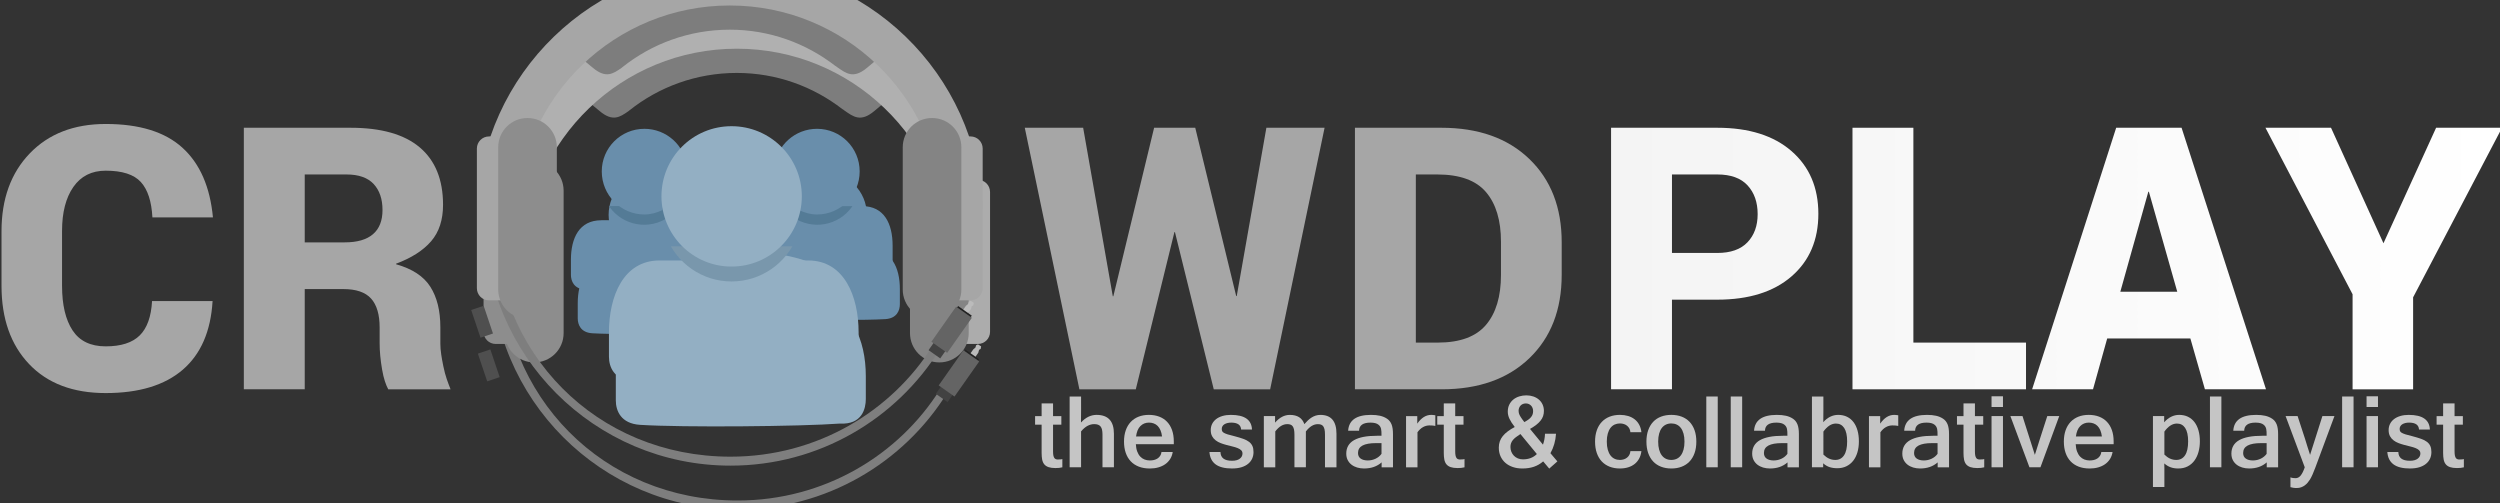 <?xml version="1.0" encoding="UTF-8" standalone="no"?>
<!-- Created with Inkscape (http://www.inkscape.org/) -->

<svg
   xmlns:dc="http://purl.org/dc/elements/1.1/"
   xmlns:cc="http://creativecommons.org/ns#"
   xmlns:rdf="http://www.w3.org/1999/02/22-rdf-syntax-ns#"
   xmlns:svg="http://www.w3.org/2000/svg"
   xmlns="http://www.w3.org/2000/svg"
   xmlns:xlink="http://www.w3.org/1999/xlink"
   xmlns:sodipodi="http://sodipodi.sourceforge.net/DTD/sodipodi-0.dtd"
   xmlns:inkscape="http://www.inkscape.org/namespaces/inkscape"
   width="789.03"
   height="158.89"
   id="svg2"
   version="1.1"
   inkscape:version="0.48.4 r9939"
   sodipodi:docname="logo_main.svg">
  <rect width="100%" height="100%" fill="#333333" stroke="none"/>
  <defs
     id="defs4">
    <linearGradient
       inkscape:collect="always"
       xlink:href="#linearGradient5026-2-81-6-4-4-3-1"
       id="linearGradient5032-8-9-3-8-4-2-7"
       x1="1010.28"
       y1="11109.737"
       x2="1007.949"
       y2="11067.737"
       gradientUnits="userSpaceOnUse" />
    <linearGradient
       id="linearGradient5026-2-81-6-4-4-3-1">
      <stop
         style="stop-color:#a8a8a8;stop-opacity:1;"
         offset="0"
         id="stop5028-4-8-4-8-4-7-7" />
      <stop
         style="stop-color:#bcbcbc;stop-opacity:1;"
         offset="1"
         id="stop5030-5-2-5-6-2-2-9" />
    </linearGradient>
    <linearGradient
       y2="11067.737"
       x2="1007.949"
       y1="11109.737"
       x1="1010.28"
       gradientUnits="userSpaceOnUse"
       id="linearGradient4798-6-2-09-5-7-5"
       xlink:href="#linearGradient5026-2-81-6-4-4-3-1"
       inkscape:collect="always" />
    <linearGradient
       id="linearGradient14151">
      <stop
         style="stop-color:#a8a8a8;stop-opacity:1;"
         offset="0"
         id="stop14153" />
      <stop
         style="stop-color:#bcbcbc;stop-opacity:1;"
         offset="1"
         id="stop14155" />
    </linearGradient>
    <linearGradient
       y2="11067.737"
       x2="1007.949"
       y1="11109.737"
       x1="1010.28"
       gradientUnits="userSpaceOnUse"
       id="linearGradient4794-6-2-3-0-9-0"
       xlink:href="#linearGradient5026-2-81-6-4-4-3-1"
       inkscape:collect="always" />
    <linearGradient
       id="linearGradient14158">
      <stop
         style="stop-color:#a8a8a8;stop-opacity:1;"
         offset="0"
         id="stop14160" />
      <stop
         style="stop-color:#bcbcbc;stop-opacity:1;"
         offset="1"
         id="stop14162" />
    </linearGradient>
    <linearGradient
       y2="11067.737"
       x2="1007.949"
       y1="11109.737"
       x1="1010.28"
       gradientUnits="userSpaceOnUse"
       id="linearGradient4796-0-0-0-4-3-3"
       xlink:href="#linearGradient5026-2-81-6-4-4-3-1"
       inkscape:collect="always" />
    <linearGradient
       id="linearGradient14165">
      <stop
         style="stop-color:#a8a8a8;stop-opacity:1;"
         offset="0"
         id="stop14167" />
      <stop
         style="stop-color:#bcbcbc;stop-opacity:1;"
         offset="1"
         id="stop14169" />
    </linearGradient>
    <linearGradient
       y2="11067.737"
       x2="1007.949"
       y1="11109.737"
       x1="1010.28"
       gradientUnits="userSpaceOnUse"
       id="linearGradient4800-3-1-08-2-6-4"
       xlink:href="#linearGradient5026-2-81-6-4-4-3-1"
       inkscape:collect="always" />
    <linearGradient
       id="linearGradient14172">
      <stop
         style="stop-color:#a8a8a8;stop-opacity:1;"
         offset="0"
         id="stop14174" />
      <stop
         style="stop-color:#bcbcbc;stop-opacity:1;"
         offset="1"
         id="stop14176" />
    </linearGradient>
    <linearGradient
       y2="11067.737"
       x2="1007.949"
       y1="11109.737"
       x1="1010.28"
       gradientUnits="userSpaceOnUse"
       id="linearGradient14178"
       xlink:href="#linearGradient5026-2-81-6-4-4-3-1"
       inkscape:collect="always" />
    <linearGradient
       id="linearGradient14180">
      <stop
         style="stop-color:#a8a8a8;stop-opacity:1;"
         offset="0"
         id="stop14182" />
      <stop
         style="stop-color:#bcbcbc;stop-opacity:1;"
         offset="1"
         id="stop14184" />
    </linearGradient>
    <linearGradient
       inkscape:collect="always"
       xlink:href="#linearGradient5034-1-01-3-6-2-6-1"
       id="linearGradient5040-5-8-0-7-1-0-0"
       x1="1197.509"
       y1="11091.737"
       x2="1342.941"
       y2="11091.737"
       gradientUnits="userSpaceOnUse" />
    <linearGradient
       id="linearGradient5034-1-01-3-6-2-6-1">
      <stop
         style="stop-color:#f4f4f4;stop-opacity:1;"
         offset="0"
         id="stop5036-7-2-8-35-7-8-5" />
      <stop
         style="stop-color:#ffffff;stop-opacity:1;"
         offset="1"
         id="stop5038-1-5-7-6-7-7-3" />
    </linearGradient>
    <linearGradient
       inkscape:collect="always"
       xlink:href="#linearGradient5034-1-01-3-6-2-6-1"
       id="linearGradient14190"
       x1="1197.509"
       y1="11091.737"
       x2="1342.941"
       y2="11091.737"
       gradientUnits="userSpaceOnUse" />
    <linearGradient
       id="linearGradient14192">
      <stop
         style="stop-color:#f4f4f4;stop-opacity:1;"
         offset="0"
         id="stop14194" />
      <stop
         style="stop-color:#ffffff;stop-opacity:1;"
         offset="1"
         id="stop14196" />
    </linearGradient>
    <clipPath
       clipPathUnits="userSpaceOnUse"
       id="clipPath3786-8-7-09-3-58-9-65-4">
      <path
         id="path3788-6-7-4-3-3-5-1-2"
         d="m 437.823,11466.551 c -9.021,0 -12.482,7.253 -12.482,16.277 l 0,6.153 c 0,2.617 1.227,5.841 5.97,6.148 4.035,0.231 10.929,0.347 18.27,0.347 3.66,-4.526 17.508,-9.047 24.285,-9.047 l 2.532,0 c -0.318,-1.748 -5.013,-19.617 -5.849,-19.895 l -32.727,0 z"
         style="color:#000000;fill:#698eab;fill-opacity:1;fill-rule:nonzero;stroke:none;stroke-width:0.245;marker:none;visibility:visible;display:inline;overflow:visible;enable-background:accumulate"
         inkscape:connector-curvature="0"
         sodipodi:nodetypes="cssccscccc" />
    </clipPath>
    <linearGradient
       inkscape:collect="always"
       xlink:href="#linearGradient5187-7-9-1-3-8-4-4-4-9-2"
       id="linearGradient4666-9-7-1-9-5-2-3"
       gradientUnits="userSpaceOnUse"
       x1="1766.353"
       y1="11764.019"
       x2="1789.384"
       y2="11764.019" />
    <linearGradient
       id="linearGradient5187-7-9-1-3-8-4-4-4-9-2">
      <stop
         style="stop-color:#8d8d8d;stop-opacity:1;"
         offset="0"
         id="stop5189-2-3-3-1-3-5-8-0-5-9" />
      <stop
         style="stop-color:#aaaaaa;stop-opacity:1;"
         offset="1"
         id="stop5191-2-19-5-9-5-6-3-3-6-4" />
    </linearGradient>
    <clipPath
       clipPathUnits="userSpaceOnUse"
       id="clipPath3808-2-8-1-1-9-4-1-9">
      <path
         sodipodi:nodetypes="cssccscccc"
         inkscape:connector-curvature="0"
         style="color:#000000;fill:#698eab;fill-opacity:1;fill-rule:nonzero;stroke:none;stroke-width:0.245;marker:none;visibility:visible;display:inline;overflow:visible;enable-background:accumulate"
         d="m 437.823,11466.551 c -9.021,0 -12.482,7.253 -12.482,16.277 l 0,6.153 c 0,2.616 1.227,5.841 5.97,6.147 4.035,0.232 10.929,0.348 18.27,0.348 3.66,-4.527 17.508,-9.048 24.285,-9.048 l 2.532,0 c -0.318,-1.748 -5.013,-19.617 -5.849,-19.895 l -32.727,0 z"
         id="path3810-7-6-2-2-76-1-5-2" />
    </clipPath>
    <clipPath
       clipPathUnits="userSpaceOnUse"
       id="clipPath3737-7-5-0-1-4-2-4-4">
      <path
         sodipodi:nodetypes="sssscssssss"
         inkscape:connector-curvature="0"
         id="path3739-4-0-1-9-5-2-1-9"
         d="m 461.728,11483.1 c -14.83,0.06 -20.736,14.79 -20.736,29.62 l 0,10.008 c 0,4.307 2.139,9.54 9.935,10.043 17.543,1.129 66.223,0.678 82.166,-0.521 9.237,0.521 10.679,-6.28 10.679,-10.077 l 0,-9.447 c 0,-14.836 -5.907,-29.626 -20.736,-29.626 l -3.607,0 c -19.211,0 -37.964,0 -54.095,0 z"
         style="color:#000000;fill:#93afc3;fill-opacity:1;fill-rule:nonzero;stroke:none;stroke-width:0.245;marker:none;visibility:visible;display:inline;overflow:visible;enable-background:accumulate" />
    </clipPath>
    <clipPath
       clipPathUnits="userSpaceOnUse"
       id="clipPath3786-8-7-09-3-58-9-6-2">
      <path
         id="path3788-6-7-4-3-3-5-0-63"
         d="m 437.823,11466.551 c -9.021,0 -12.482,7.253 -12.482,16.277 l 0,6.153 c 0,2.617 1.227,5.841 5.97,6.148 4.035,0.231 10.929,0.347 18.27,0.347 3.66,-4.526 17.508,-9.047 24.285,-9.047 l 2.532,0 c -0.318,-1.748 -5.013,-19.617 -5.849,-19.895 l -32.727,0 z"
         style="color:#000000;fill:#698eab;fill-opacity:1;fill-rule:nonzero;stroke:none;stroke-width:0.245;marker:none;visibility:visible;display:inline;overflow:visible;enable-background:accumulate"
         inkscape:connector-curvature="0"
         sodipodi:nodetypes="cssccscccc" />
    </clipPath>
    <linearGradient
       inkscape:collect="always"
       xlink:href="#linearGradient5187-7-9-1-3-8-4-4-4-8-4"
       id="linearGradient4666-9-7-1-9-5-9-15"
       gradientUnits="userSpaceOnUse"
       x1="1766.353"
       y1="11764.019"
       x2="1789.384"
       y2="11764.019" />
    <linearGradient
       id="linearGradient5187-7-9-1-3-8-4-4-4-8-4">
      <stop
         style="stop-color:#8d8d8d;stop-opacity:1;"
         offset="0"
         id="stop5189-2-3-3-1-3-5-8-0-3-5" />
      <stop
         style="stop-color:#aaaaaa;stop-opacity:1;"
         offset="1"
         id="stop5191-2-19-5-9-5-6-3-3-5-3" />
    </linearGradient>
    <clipPath
       clipPathUnits="userSpaceOnUse"
       id="clipPath3808-2-8-1-1-9-4-7-4">
      <path
         sodipodi:nodetypes="cssccscccc"
         inkscape:connector-curvature="0"
         style="color:#000000;fill:#698eab;fill-opacity:1;fill-rule:nonzero;stroke:none;stroke-width:0.245;marker:none;visibility:visible;display:inline;overflow:visible;enable-background:accumulate"
         d="m 437.823,11466.551 c -9.021,0 -12.482,7.253 -12.482,16.277 l 0,6.153 c 0,2.616 1.227,5.841 5.97,6.147 4.035,0.232 10.929,0.348 18.27,0.348 3.66,-4.527 17.508,-9.048 24.285,-9.048 l 2.532,0 c -0.318,-1.748 -5.013,-19.617 -5.849,-19.895 l -32.727,0 z"
         id="path3810-7-6-2-2-76-1-9-4" />
    </clipPath>
    <clipPath
       clipPathUnits="userSpaceOnUse"
       id="clipPath3737-7-5-0-1-4-2-0-73">
      <path
         sodipodi:nodetypes="sssscssssss"
         inkscape:connector-curvature="0"
         id="path3739-4-0-1-9-5-2-4-4"
         d="m 461.728,11483.1 c -14.83,0.06 -20.736,14.79 -20.736,29.62 l 0,10.008 c 0,4.307 2.139,9.54 9.935,10.043 17.543,1.129 66.223,0.678 82.166,-0.521 9.237,0.521 10.679,-6.28 10.679,-10.077 l 0,-9.447 c 0,-14.836 -5.907,-29.626 -20.736,-29.626 l -3.607,0 c -19.211,0 -37.964,0 -54.095,0 z"
         style="color:#000000;fill:#93afc3;fill-opacity:1;fill-rule:nonzero;stroke:none;stroke-width:0.245;marker:none;visibility:visible;display:inline;overflow:visible;enable-background:accumulate" />
    </clipPath>
    <linearGradient
       inkscape:collect="always"
       xlink:href="#linearGradient5026-2-81-6-4-4-1"
       id="linearGradient5032-8-9-3-8-4-5"
       x1="1010.28"
       y1="11109.737"
       x2="1007.949"
       y2="11067.737"
       gradientUnits="userSpaceOnUse" />
    <linearGradient
       id="linearGradient5026-2-81-6-4-4-1">
      <stop
         style="stop-color:#a8a8a8;stop-opacity:1;"
         offset="0"
         id="stop5028-4-8-4-8-4-71" />
      <stop
         style="stop-color:#bcbcbc;stop-opacity:1;"
         offset="1"
         id="stop5030-5-2-5-6-2-3" />
    </linearGradient>
    <linearGradient
       y2="11067.737"
       x2="1007.949"
       y1="11109.737"
       x1="1010.28"
       gradientUnits="userSpaceOnUse"
       id="linearGradient4798-6-2-09-5-1"
       xlink:href="#linearGradient5026-2-81-6-4-4-1"
       inkscape:collect="always" />
    <linearGradient
       id="linearGradient14417">
      <stop
         style="stop-color:#a8a8a8;stop-opacity:1;"
         offset="0"
         id="stop14419" />
      <stop
         style="stop-color:#bcbcbc;stop-opacity:1;"
         offset="1"
         id="stop14421" />
    </linearGradient>
    <linearGradient
       inkscape:collect="always"
       xlink:href="#linearGradient5034-1-01-3-6-2-4"
       id="linearGradient5040-5-8-0-7-1-03"
       x1="1197.509"
       y1="11091.737"
       x2="1342.941"
       y2="11091.737"
       gradientUnits="userSpaceOnUse" />
    <linearGradient
       id="linearGradient5034-1-01-3-6-2-4">
      <stop
         style="stop-color:#f4f4f4;stop-opacity:1;"
         offset="0"
         id="stop5036-7-2-8-35-7-2" />
      <stop
         style="stop-color:#ffffff;stop-opacity:1;"
         offset="1"
         id="stop5038-1-5-7-6-7-4" />
    </linearGradient>
    <linearGradient
       inkscape:collect="always"
       xlink:href="#linearGradient5034-1-01-3-6-2-4"
       id="linearGradient14427"
       x1="1197.509"
       y1="11091.737"
       x2="1342.941"
       y2="11091.737"
       gradientUnits="userSpaceOnUse" />
    <linearGradient
       id="linearGradient14429">
      <stop
         style="stop-color:#f4f4f4;stop-opacity:1;"
         offset="0"
         id="stop14431" />
      <stop
         style="stop-color:#ffffff;stop-opacity:1;"
         offset="1"
         id="stop14433" />
    </linearGradient>
    <clipPath
       clipPathUnits="userSpaceOnUse"
       id="clipPath3786-8-7-09-3-58-9-3">
      <path
         id="path3788-6-7-4-3-3-5-6"
         d="m 437.823,11466.551 c -9.021,0 -12.482,7.253 -12.482,16.277 l 0,6.153 c 0,2.617 1.227,5.841 5.97,6.148 4.035,0.231 10.929,0.347 18.27,0.347 3.66,-4.526 17.508,-9.047 24.285,-9.047 l 2.532,0 c -0.318,-1.748 -5.013,-19.617 -5.849,-19.895 l -32.727,0 z"
         style="color:#000000;fill:#698eab;fill-opacity:1;fill-rule:nonzero;stroke:none;stroke-width:0.245;marker:none;visibility:visible;display:inline;overflow:visible;enable-background:accumulate"
         inkscape:connector-curvature="0"
         sodipodi:nodetypes="cssccscccc" />
    </clipPath>
    <linearGradient
       inkscape:collect="always"
       xlink:href="#linearGradient5187-7-9-1-3-8-4-4-4-93"
       id="linearGradient4666-9-7-1-9-5-25"
       gradientUnits="userSpaceOnUse"
       x1="1766.353"
       y1="11764.019"
       x2="1789.384"
       y2="11764.019" />
    <linearGradient
       id="linearGradient5187-7-9-1-3-8-4-4-4-93">
      <stop
         style="stop-color:#8d8d8d;stop-opacity:1;"
         offset="0"
         id="stop5189-2-3-3-1-3-5-8-0-76" />
      <stop
         style="stop-color:#aaaaaa;stop-opacity:1;"
         offset="1"
         id="stop5191-2-19-5-9-5-6-3-3-3" />
    </linearGradient>
    <clipPath
       clipPathUnits="userSpaceOnUse"
       id="clipPath3808-2-8-1-1-9-4-9">
      <path
         sodipodi:nodetypes="cssccscccc"
         inkscape:connector-curvature="0"
         style="color:#000000;fill:#698eab;fill-opacity:1;fill-rule:nonzero;stroke:none;stroke-width:0.245;marker:none;visibility:visible;display:inline;overflow:visible;enable-background:accumulate"
         d="m 437.823,11466.551 c -9.021,0 -12.482,7.253 -12.482,16.277 l 0,6.153 c 0,2.616 1.227,5.841 5.97,6.147 4.035,0.232 10.929,0.348 18.27,0.348 3.66,-4.527 17.508,-9.048 24.285,-9.048 l 2.532,0 c -0.318,-1.748 -5.013,-19.617 -5.849,-19.895 l -32.727,0 z"
         id="path3810-7-6-2-2-76-1-10" />
    </clipPath>
    <clipPath
       clipPathUnits="userSpaceOnUse"
       id="clipPath3737-7-5-0-1-4-2-5">
      <path
         sodipodi:nodetypes="sssscssssss"
         inkscape:connector-curvature="0"
         id="path3739-4-0-1-9-5-2-8"
         d="m 461.728,11483.1 c -14.83,0.06 -20.736,14.79 -20.736,29.62 l 0,10.008 c 0,4.307 2.139,9.54 9.935,10.043 17.543,1.129 66.223,0.678 82.166,-0.521 9.237,0.521 10.679,-6.28 10.679,-10.077 l 0,-9.447 c 0,-14.836 -5.907,-29.626 -20.736,-29.626 l -3.607,0 c -19.211,0 -37.964,0 -54.095,0 z"
         style="color:#000000;fill:#93afc3;fill-opacity:1;fill-rule:nonzero;stroke:none;stroke-width:0.245;marker:none;visibility:visible;display:inline;overflow:visible;enable-background:accumulate" />
    </clipPath>
    <linearGradient
       inkscape:collect="always"
       xlink:href="#linearGradient5034-1-01-3-6-2-4"
       id="linearGradient14965"
       gradientUnits="userSpaceOnUse"
       x1="1197.509"
       y1="11091.737"
       x2="1342.941"
       y2="11091.737" />
    <linearGradient
       inkscape:collect="always"
       xlink:href="#linearGradient5034-1-01-3-6-2-4"
       id="linearGradient14967"
       gradientUnits="userSpaceOnUse"
       x1="1197.509"
       y1="11091.737"
       x2="1342.941"
       y2="11091.737" />
    <linearGradient
       inkscape:collect="always"
       xlink:href="#linearGradient5034-1-01-3-6-2-4"
       id="linearGradient14969"
       gradientUnits="userSpaceOnUse"
       x1="1197.509"
       y1="11091.737"
       x2="1342.941"
       y2="11091.737" />
    <linearGradient
       inkscape:collect="always"
       xlink:href="#linearGradient5034-1-01-3-6-2-4"
       id="linearGradient14971"
       gradientUnits="userSpaceOnUse"
       x1="1197.509"
       y1="11091.737"
       x2="1342.941"
       y2="11091.737" />
    <linearGradient
       inkscape:collect="always"
       xlink:href="#linearGradient5034-1-01-3-6-2-4"
       id="linearGradient14973"
       gradientUnits="userSpaceOnUse"
       x1="1197.509"
       y1="11091.737"
       x2="1342.941"
       y2="11091.737" />
  </defs>
  <sodipodi:namedview
     id="base"
     pagecolor="#ffffff"
     bordercolor="#666666"
     borderopacity="1.0"
     inkscape:pageopacity="0.0"
     inkscape:pageshadow="2"
     inkscape:zoom="0.90509668"
     inkscape:cx="540.09829"
     inkscape:cy="-61.058265"
     inkscape:document-units="px"
     inkscape:current-layer="g4966-1-3-8-7-8-3"
     showgrid="false"
     fit-margin-top="0"
     fit-margin-left="0"
     fit-margin-right="0"
     fit-margin-bottom="0"
     inkscape:window-width="1855"
     inkscape:window-height="1056"
     inkscape:window-x="65"
     inkscape:window-y="24"
     inkscape:window-maximized="1" />
  <g
     inkscape:label="Layer 1"
     inkscape:groupmode="layer"
     id="layer1"
     transform="translate(-347.114,-522.338)">
    <g
       id="g4966-1-3-8-7-8-3"
       transform="matrix(2.012,0,0,2.012,-1927.507,-21785.494)"
       inkscape:export-filename="C:\Users\jonescd\Desktop\CloudList\crowdplay_logo1.png"
       inkscape:export-xdpi="90"
       inkscape:export-ydpi="90">
      <g
         id="g4966-1-3-8-7-8-12"
         transform="matrix(0.961,0,0,0.961,226.875,468.786)"
         inkscape:export-filename="C:\Users\jonescd\Desktop\CloudList\crowdplay_logo1.png"
         inkscape:export-xdpi="90"
         inkscape:export-ydpi="90">
        <g
           transform="translate(5.792,0)"
           id="g4935-5-9-1-1-8-14">
          <g
             id="g5019-2-8-0-4-2-3"
             style="fill:url(#linearGradient5032-8-9-3-8-4-5);fill-opacity:1"
             inkscape:export-filename="C:\Users\jonescd\Desktop\CloudList\crowdplay_logo0.png"
             inkscape:export-xdpi="90"
             inkscape:export-ydpi="90">
            <g
               transform="translate(-44.548,0)"
               id="text4673-3-8-3-0-3-3"
               style="font-size:60.049px;font-style:normal;font-variant:normal;font-weight:normal;font-stretch:normal;line-height:125%;letter-spacing:0px;word-spacing:0px;fill:url(#linearGradient4798-6-2-09-5-1);fill-opacity:1;stroke:none;font-family:Roboto;-inkscape-font-specification:Roboto">
              <path
                 inkscape:connector-curvature="0"
                 id="path4931-3-0-2-6-0-2"
                 d="m 1013.78,11098.686 c -0.293,4.926 -1.916,8.66 -4.867,11.201 -2.952,2.541 -7.145,3.812 -12.579,3.812 -5.336,0 -9.505,-1.579 -12.505,-4.736 -3.001,-3.156 -4.501,-7.413 -4.501,-12.769 l 0,-8.913 c 0,-5.278 1.539,-9.515 4.618,-12.711 3.079,-3.196 7.208,-4.794 12.388,-4.794 5.512,0 9.691,1.295 12.535,3.885 2.844,2.59 4.501,6.377 4.97,11.362 l -9.881,0 c -0.137,-2.619 -0.767,-4.545 -1.891,-5.776 -1.124,-1.232 -3.035,-1.848 -5.732,-1.848 -2.287,0 -4.046,0.885 -5.278,2.654 -1.231,1.769 -1.847,4.159 -1.847,7.169 l 0,8.972 c -10e-6,3.108 0.572,5.532 1.715,7.272 1.143,1.739 2.947,2.609 5.41,2.609 2.502,0 4.354,-0.596 5.556,-1.788 1.202,-1.193 1.872,-3.059 2.009,-5.601 z"
                 style="fill:#a6a6a6;fill-opacity:1" />
              <path
                 sodipodi:nodetypes="ccccscsccccccscccssccccscscscc"
                 inkscape:connector-curvature="0"
                 id="path4933-4-8-5-1-6-1"
                 d="m 1028.822,11096.722 0,16.361 -9.94,0 0,-42.691 17.417,0 c 5.004,0 8.772,1.07 11.303,3.21 2.531,2.141 3.797,5.264 3.797,9.368 0,2.463 -0.65,4.447 -1.95,5.953 -1.3,1.505 -3.211,2.726 -5.732,3.665 l 0.029,0.09 c 2.639,0.742 4.501,1.969 5.586,3.679 1.085,1.711 1.627,3.905 1.627,6.583 l 0,2.697 c -1e-4,1.115 0.213,2.325 0.484,3.666 0.343,1.697 0.745,2.634 1.182,3.782 l -10.174,0 c -0.391,-0.751 -0.742,-1.71 -1.006,-3.255 -0.264,-1.544 -0.396,-2.961 -0.396,-4.251 l 0,-2.58 c 0,-2.111 -0.464,-3.685 -1.393,-4.721 -0.929,-1.036 -2.439,-1.554 -4.53,-1.554 z m 0,-7.623 6.539,0 c 2.033,0 3.567,-0.445 4.603,-1.335 1.036,-0.889 1.554,-2.204 1.554,-3.943 0,-1.799 -0.484,-3.216 -1.451,-4.252 -0.968,-1.036 -2.448,-1.554 -4.442,-1.554 l -6.802,0 z"
                 style="fill:#a6a6a6;fill-opacity:1" />
            </g>
            <g
               style="font-size:60.049px;font-style:normal;font-variant:normal;font-weight:normal;font-stretch:normal;line-height:125%;letter-spacing:0px;word-spacing:0px;fill:#a6a6a6;stroke:none;font-family:Roboto;-inkscape-font-specification:Roboto"
               id="text4673-1-1-7-0-2-5-9">
              <path
                 d="m 1136.319,11097.865 0.088,0 4.838,-27.473 9.5,0 -8.884,42.691 -9.207,0 -6.333,-25.656 -0.088,0 -6.304,25.656 -9.207,0 -8.914,-42.691 9.529,0 4.838,27.503 0.088,0 6.656,-27.503 6.715,0 z"
                 style="fill:#a6a6a6"
                 id="path14877"
                 inkscape:connector-curvature="0" />
              <path
                 d="m 1155.701,11113.083 0,-42.691 14.103,0 c 6.04,0 10.824,1.696 14.353,5.087 3.528,3.391 5.292,7.922 5.292,13.59 l 0,5.337 c 0,5.688 -1.759,10.223 -5.278,13.604 -3.519,3.382 -8.288,5.073 -14.309,5.073 z m 9.94,-35.068 0,27.445 3.577,0 c 3.616,0 6.24,-0.963 7.873,-2.889 1.632,-1.925 2.448,-4.647 2.448,-8.165 l 0,-5.395 c -1e-4,-3.499 -0.816,-6.207 -2.448,-8.122 -1.632,-1.916 -4.286,-2.874 -7.961,-2.874 z"
                 style="fill:#a6a6a6"
                 id="path14879"
                 inkscape:connector-curvature="0" />
            </g>
          </g>
          <g
             style="font-size:60.049px;font-style:normal;font-variant:normal;font-weight:normal;font-stretch:normal;line-height:125%;letter-spacing:0px;word-spacing:0px;fill:url(#linearGradient14973);fill-opacity:1;stroke:none;font-family:Roboto;-inkscape-font-specification:Roboto"
             id="text4673-1-2-3-83-2-4-9-9">
            <path
               d="m 1207.449,11098.452 0,14.631 -9.94,0 0,-42.691 17.329,0 c 5.16,0 9.202,1.27 12.124,3.811 2.922,2.542 4.383,5.953 4.383,10.233 -10e-5,4.281 -1.461,7.687 -4.383,10.219 -2.922,2.531 -6.964,3.797 -12.124,3.797 z m 0,-7.624 7.389,0 c 2.189,0 3.836,-0.581 4.941,-1.744 1.104,-1.163 1.657,-2.693 1.657,-4.589 0,-1.935 -0.547,-3.499 -1.642,-4.691 -1.095,-1.193 -2.746,-1.789 -4.955,-1.789 l -7.389,0 z"
               id="path14882"
               inkscape:connector-curvature="0"
               style="fill:url(#linearGradient14965)" />
            <path
               d="m 1246.856,11105.46 18.384,0 0,7.623 -28.324,0 0,-42.691 9.94,0 z"
               id="path14884"
               inkscape:connector-curvature="0"
               style="fill:url(#linearGradient14967)" />
            <path
               d="m 1292.069,11104.785 -13.576,0 -2.316,8.298 -9.94,0 13.722,-42.691 10.673,0 13.781,42.691 -9.969,0 z m -11.435,-7.623 9.295,0 -4.633,-16.332 -0.088,0 z"
               id="path14886"
               inkscape:connector-curvature="0"
               style="fill:url(#linearGradient14969)" />
            <path
               d="m 1323.589,11089.245 8.591,-18.853 10.761,0 -14.514,27.679 0,15.012 -9.881,0 0,-15.511 -14.221,-27.18 10.702,0 z"
               id="path14888"
               inkscape:connector-curvature="0"
               style="fill:url(#linearGradient14971)" />
          </g>
        </g>
        <g
           transform="matrix(0.924,0,0,0.924,119.08,806.009)"
           id="g4744-7-3-6-5-2-5"
           inkscape:export-filename="C:\Users\jonescd\Desktop\CloudList\crowdplay_logo0.png"
           inkscape:export-xdpi="90"
           inkscape:export-ydpi="90">
          <g
             style="font-size:18.887px;font-style:normal;font-variant:normal;font-weight:normal;font-stretch:normal;line-height:125%;letter-spacing:0px;word-spacing:0px;fill:#c5c5c5;fill-opacity:1;stroke:none;font-family:Roboto;-inkscape-font-specification:Roboto"
             id="text4719-4-71-3-2-2-5">
            <path
               d="m 1075.69,11167.237 c 0.123,0 0.249,0 0.378,-0.01 0.129,0 0.261,-0.03 0.397,-0.06 l 0,1.457 c -0.191,0.05 -0.384,0.08 -0.581,0.102 -0.197,0.02 -0.412,0.03 -0.646,0.03 -0.498,0 -0.905,-0.06 -1.222,-0.166 -0.317,-0.11 -0.566,-0.276 -0.747,-0.498 -0.181,-0.221 -0.304,-0.499 -0.369,-0.834 -0.065,-0.335 -0.097,-0.727 -0.097,-1.176 l 0,-4.989 -1.153,0 0,-1.513 1.153,0 0,-2.25 2.02,0 0,2.25 1.466,0 0,1.513 -1.466,0 0,4.74 c 0,0.295 0.02,0.535 0.06,0.719 0.04,0.185 0.097,0.328 0.171,0.429 0.074,0.101 0.164,0.171 0.272,0.207 0.108,0.04 0.229,0.06 0.364,0.06 z"
               style="font-weight:bold;word-spacing:-2.141px;fill:#c5c5c5;font-family:Shruti;-inkscape-font-specification:Shruti Bold"
               id="path14891"
               inkscape:connector-curvature="0" />
            <path
               d="m 1079.775,11158.384 c 0,0.399 0,0.791 -0.01,1.176 -0.01,0.384 -0.01,0.766 -0.01,1.148 0.824,-0.898 1.743,-1.347 2.757,-1.347 2.041,0 3.062,1.11 3.062,3.329 l 0,5.93 -2.02,0 0,-5.782 c -10e-5,-0.332 -0.026,-0.615 -0.078,-0.848 -0.052,-0.234 -0.137,-0.425 -0.254,-0.572 -0.117,-0.148 -0.269,-0.255 -0.457,-0.323 -0.188,-0.07 -0.417,-0.101 -0.687,-0.101 -0.387,0 -0.771,0.1 -1.153,0.299 -0.381,0.2 -0.765,0.527 -1.153,0.982 l 0,6.345 -2.02,0 0,-12.505 2.02,0 z"
               style="font-weight:bold;word-spacing:-2.141px;fill:#c5c5c5;font-family:Shruti;-inkscape-font-specification:Shruti Bold"
               id="path14893"
               inkscape:connector-curvature="0" />
            <path
               d="m 1091.902,11168.832 c -0.719,0 -1.362,-0.109 -1.927,-0.327 -0.566,-0.218 -1.042,-0.532 -1.429,-0.941 -0.387,-0.409 -0.682,-0.907 -0.885,-1.494 -0.203,-0.587 -0.304,-1.249 -0.304,-1.987 0,-0.738 0.101,-1.399 0.304,-1.983 0.203,-0.584 0.495,-1.079 0.876,-1.485 0.381,-0.405 0.842,-0.716 1.383,-0.931 0.541,-0.215 1.153,-0.323 1.835,-0.323 0.67,0 1.276,0.103 1.817,0.309 0.541,0.206 1.004,0.509 1.388,0.909 0.384,0.399 0.679,0.891 0.885,1.475 0.206,0.584 0.309,1.254 0.309,2.01 l 0,0.48 -6.704,0 c 0.025,0.498 0.104,0.927 0.24,1.286 0.135,0.36 0.312,0.657 0.53,0.89 0.218,0.234 0.472,0.408 0.761,0.521 0.289,0.114 0.603,0.171 0.941,0.171 0.252,0 0.493,-0.03 0.724,-0.08 0.231,-0.06 0.438,-0.143 0.623,-0.263 0.184,-0.12 0.34,-0.273 0.466,-0.461 0.126,-0.187 0.207,-0.416 0.244,-0.687 l 1.983,0 c -0.074,0.467 -0.226,0.882 -0.457,1.245 -0.231,0.363 -0.523,0.667 -0.876,0.913 -0.353,0.246 -0.761,0.433 -1.222,0.563 -0.461,0.129 -0.962,0.193 -1.503,0.193 z m 2.176,-5.653 c -0.055,-0.43 -0.149,-0.799 -0.281,-1.106 -0.132,-0.308 -0.298,-0.561 -0.498,-0.761 -0.2,-0.2 -0.43,-0.348 -0.692,-0.443 -0.261,-0.1 -0.546,-0.143 -0.853,-0.143 -0.59,0 -1.09,0.203 -1.499,0.609 -0.409,0.406 -0.665,1.02 -0.77,1.844 z"
               style="font-weight:bold;word-spacing:-2.141px;fill:#c5c5c5;font-family:Shruti;-inkscape-font-specification:Shruti Bold"
               id="path14895"
               inkscape:connector-curvature="0" />
            <path
               d="m 1106.453,11168.832 c -1.291,0 -2.264,-0.244 -2.919,-0.733 -0.655,-0.489 -1.016,-1.216 -1.084,-2.181 l 1.946,0 c 0.018,1.033 0.698,1.549 2.038,1.549 0.596,0 1.054,-0.121 1.374,-0.364 0.32,-0.243 0.479,-0.549 0.479,-0.917 0,-0.24 -0.08,-0.435 -0.24,-0.586 -0.16,-0.151 -0.372,-0.278 -0.636,-0.383 -0.264,-0.104 -0.564,-0.197 -0.899,-0.276 -0.335,-0.08 -0.678,-0.166 -1.028,-0.259 -0.35,-0.09 -0.693,-0.201 -1.028,-0.327 -0.335,-0.126 -0.635,-0.289 -0.899,-0.489 -0.264,-0.2 -0.476,-0.446 -0.636,-0.738 -0.16,-0.292 -0.24,-0.653 -0.24,-1.083 0,-0.394 0.082,-0.755 0.244,-1.084 0.163,-0.329 0.397,-0.611 0.701,-0.848 0.304,-0.237 0.676,-0.421 1.116,-0.553 0.44,-0.133 0.936,-0.199 1.489,-0.199 1.223,0 2.144,0.219 2.762,0.655 0.618,0.437 0.942,1.082 0.973,1.937 l -1.918,0 c -0.049,-0.818 -0.63,-1.227 -1.743,-1.227 -0.234,0 -0.453,0.02 -0.659,0.07 -0.206,0.05 -0.384,0.12 -0.535,0.212 -0.151,0.09 -0.269,0.207 -0.355,0.346 -0.086,0.138 -0.129,0.293 -0.129,0.466 0,0.153 0.022,0.285 0.065,0.396 0.043,0.111 0.143,0.214 0.3,0.309 0.157,0.09 0.387,0.191 0.692,0.286 0.304,0.09 0.715,0.204 1.231,0.327 0.584,0.154 1.087,0.306 1.508,0.457 0.421,0.15 0.765,0.329 1.033,0.535 0.267,0.206 0.464,0.452 0.59,0.737 0.126,0.286 0.189,0.641 0.189,1.066 0,0.418 -0.08,0.803 -0.24,1.157 -0.16,0.353 -0.398,0.659 -0.715,0.917 -0.317,0.259 -0.71,0.46 -1.181,0.605 -0.47,0.144 -1.019,0.216 -1.646,0.216 z"
               style="font-weight:bold;word-spacing:-2.141px;fill:#c5c5c5;font-family:Shruti;-inkscape-font-specification:Shruti Bold"
               id="path14897"
               inkscape:connector-curvature="0" />
            <path
               d="m 1119.484,11168.62 -2.02,0 0,-5.782 c 0,-0.363 -0.026,-0.662 -0.078,-0.899 -0.052,-0.237 -0.131,-0.426 -0.235,-0.567 -0.104,-0.142 -0.237,-0.24 -0.397,-0.295 -0.16,-0.06 -0.347,-0.08 -0.563,-0.08 -0.369,0 -0.727,0.103 -1.074,0.308 -0.347,0.206 -0.693,0.531 -1.038,0.973 l 0,6.345 -2.02,0 0,-9.047 1.983,0 0,1.153 c 0.781,-0.91 1.651,-1.365 2.61,-1.365 1.334,0 2.189,0.544 2.564,1.633 0.203,-0.234 0.409,-0.451 0.618,-0.651 0.209,-0.199 0.427,-0.372 0.655,-0.516 0.227,-0.145 0.47,-0.258 0.729,-0.341 0.258,-0.08 0.535,-0.125 0.83,-0.125 1.893,0 2.84,1.11 2.84,3.329 l 0,5.93 -2.029,0 0,-5.782 c 0,-0.363 -0.026,-0.662 -0.078,-0.899 -0.052,-0.237 -0.131,-0.426 -0.235,-0.567 -0.105,-0.142 -0.237,-0.24 -0.397,-0.295 -0.16,-0.06 -0.344,-0.08 -0.553,-0.08 -0.369,0 -0.726,0.103 -1.07,0.308 -0.344,0.206 -0.692,0.531 -1.042,0.973 z"
               style="font-weight:bold;word-spacing:-2.141px;fill:#c5c5c5;font-family:Shruti;-inkscape-font-specification:Shruti Bold"
               id="path14899"
               inkscape:connector-curvature="0" />
            <path
               d="m 1132.846,11164.35 -0.978,0 c -1.051,0 -1.843,0.142 -2.375,0.425 -0.532,0.282 -0.798,0.722 -0.798,1.318 0,0.437 0.157,0.766 0.47,0.987 0.314,0.221 0.735,0.332 1.264,0.332 0.24,0 0.478,-0.03 0.715,-0.08 0.237,-0.06 0.46,-0.134 0.669,-0.235 0.209,-0.102 0.401,-0.225 0.576,-0.369 0.175,-0.144 0.327,-0.306 0.457,-0.484 z m 0.019,3.403 c -0.812,0.72 -1.847,1.079 -3.108,1.079 -0.424,0 -0.827,-0.06 -1.208,-0.17 -0.381,-0.114 -0.715,-0.282 -1.001,-0.503 -0.286,-0.221 -0.512,-0.495 -0.678,-0.821 -0.166,-0.326 -0.249,-0.704 -0.249,-1.134 0,-1.057 0.453,-1.848 1.36,-2.37 0.907,-0.523 2.27,-0.784 4.09,-0.784 l 0.775,0 c 0,-0.27 0,-0.509 -0.014,-0.715 -0.01,-0.206 -0.029,-0.37 -0.06,-0.493 -0.074,-0.314 -0.224,-0.559 -0.452,-0.738 -0.289,-0.252 -0.768,-0.378 -1.439,-0.378 -0.645,0 -1.137,0.118 -1.476,0.355 -0.338,0.237 -0.513,0.598 -0.526,1.084 l -1.927,0 c 0.117,-1.869 1.46,-2.804 4.03,-2.804 0.609,0 1.145,0.05 1.609,0.157 0.464,0.105 0.878,0.28 1.24,0.526 0.35,0.233 0.612,0.561 0.784,0.982 0.172,0.421 0.258,1 0.258,1.738 l 0,5.856 -2.01,0 z"
               style="font-weight:bold;word-spacing:-2.141px;fill:#c5c5c5;font-family:Shruti;-inkscape-font-specification:Shruti Bold"
               id="path14901"
               inkscape:connector-curvature="0" />
            <path
               d="m 1139.163,11160.911 c 0.35,-0.511 0.732,-0.897 1.143,-1.158 0.412,-0.261 0.855,-0.392 1.328,-0.392 0.104,0 0.217,0 0.337,0.02 0.12,0.01 0.247,0.03 0.383,0.05 l 0,1.881 c -0.135,-0.03 -0.29,-0.05 -0.466,-0.07 -0.175,-0.01 -0.367,-0.02 -0.576,-0.02 -0.4,0 -0.778,0.1 -1.134,0.3 -0.357,0.199 -0.682,0.502 -0.978,0.908 l 0,6.197 -2.02,0 0,-9.047 1.983,0 z"
               style="font-weight:bold;word-spacing:-2.141px;fill:#c5c5c5;font-family:Shruti;-inkscape-font-specification:Shruti Bold"
               id="path14903"
               inkscape:connector-curvature="0" />
            <path
               d="m 1146.735,11167.237 c 0.123,0 0.249,0 0.378,-0.01 0.129,0 0.261,-0.03 0.397,-0.06 l 0,1.457 c -0.191,0.05 -0.384,0.08 -0.581,0.102 -0.197,0.02 -0.412,0.03 -0.646,0.03 -0.498,0 -0.905,-0.06 -1.222,-0.166 -0.317,-0.11 -0.566,-0.276 -0.747,-0.498 -0.181,-0.221 -0.304,-0.499 -0.369,-0.834 -0.065,-0.335 -0.097,-0.727 -0.097,-1.176 l 0,-4.989 -1.153,0 0,-1.513 1.153,0 0,-2.25 2.02,0 0,2.25 1.466,0 0,1.513 -1.466,0 0,4.74 c 0,0.295 0.02,0.535 0.06,0.719 0.04,0.185 0.097,0.328 0.171,0.429 0.074,0.101 0.164,0.171 0.272,0.207 0.108,0.04 0.229,0.06 0.364,0.06 z"
               style="font-weight:bold;word-spacing:-2.141px;fill:#c5c5c5;font-family:Shruti;-inkscape-font-specification:Shruti Bold"
               id="path14905"
               inkscape:connector-curvature="0" />
            <path
               d="m 1153.567,11165.143 c 0,-0.393 0.058,-0.759 0.175,-1.097 0.117,-0.338 0.294,-0.653 0.53,-0.945 0.237,-0.292 0.53,-0.569 0.881,-0.83 0.35,-0.261 0.759,-0.518 1.226,-0.77 -0.418,-0.541 -0.727,-1.022 -0.927,-1.443 -0.2,-0.422 -0.3,-0.841 -0.3,-1.259 0,-0.474 0.089,-0.89 0.267,-1.25 0.178,-0.36 0.418,-0.661 0.719,-0.904 0.301,-0.242 0.65,-0.425 1.047,-0.548 0.397,-0.123 0.813,-0.185 1.25,-0.185 0.449,0 0.862,0.07 1.24,0.199 0.378,0.132 0.705,0.318 0.982,0.557 0.277,0.24 0.492,0.529 0.645,0.867 0.154,0.338 0.231,0.717 0.231,1.135 0,0.325 -0.048,0.628 -0.143,0.908 -0.095,0.28 -0.244,0.547 -0.447,0.802 -0.203,0.255 -0.458,0.503 -0.765,0.743 -0.307,0.239 -0.673,0.479 -1.097,0.719 l 2.287,2.776 c 0.104,-0.289 0.188,-0.592 0.249,-0.909 0.062,-0.316 0.098,-0.656 0.111,-1.019 l 1.946,0 c -0.043,0.652 -0.148,1.264 -0.314,1.836 -0.166,0.571 -0.39,1.106 -0.673,1.604 l 1.227,1.448 -1.439,1.273 -1.07,-1.273 c -0.498,0.43 -1.047,0.747 -1.646,0.95 -0.6,0.203 -1.274,0.304 -2.024,0.304 -0.603,0 -1.159,-0.08 -1.669,-0.253 -0.51,-0.169 -0.95,-0.412 -1.319,-0.729 -0.369,-0.317 -0.658,-0.702 -0.867,-1.157 -0.209,-0.455 -0.314,-0.972 -0.314,-1.55 z m 4.27,2.075 c 1.008,0 1.826,-0.313 2.453,-0.94 l -2.905,-3.532 c -0.307,0.196 -0.573,0.381 -0.798,0.553 -0.224,0.172 -0.407,0.347 -0.549,0.526 -0.141,0.178 -0.246,0.364 -0.314,0.558 -0.068,0.193 -0.101,0.41 -0.101,0.65 0,0.301 0.054,0.584 0.161,0.848 0.108,0.265 0.258,0.497 0.452,0.696 0.194,0.2 0.427,0.357 0.701,0.471 0.274,0.114 0.573,0.17 0.899,0.17 z m -0.775,-8.567 c 0,0.258 0.055,0.5 0.166,0.724 0.111,0.224 0.274,0.484 0.489,0.779 l 0.36,0.48 c 0.277,-0.148 0.513,-0.294 0.71,-0.438 0.197,-0.145 0.358,-0.295 0.484,-0.452 0.126,-0.157 0.217,-0.321 0.272,-0.493 0.055,-0.173 0.083,-0.36 0.083,-0.563 0,-0.197 -0.032,-0.378 -0.097,-0.544 -0.065,-0.166 -0.155,-0.309 -0.272,-0.429 -0.117,-0.12 -0.252,-0.212 -0.406,-0.277 -0.154,-0.06 -0.317,-0.1 -0.489,-0.1 -0.184,0 -0.357,0.03 -0.516,0.09 -0.16,0.06 -0.297,0.149 -0.41,0.263 -0.114,0.113 -0.204,0.252 -0.272,0.415 -0.068,0.163 -0.102,0.342 -0.102,0.539 z"
               style="font-weight:bold;word-spacing:-2.141px;fill:#c5c5c5;font-family:Shruti;-inkscape-font-specification:Shruti Bold"
               id="path14907"
               inkscape:connector-curvature="0" />
            <path
               d="m 1174.97,11168.832 c -0.676,0 -1.285,-0.106 -1.826,-0.318 -0.541,-0.212 -1.002,-0.519 -1.383,-0.922 -0.381,-0.403 -0.675,-0.899 -0.881,-1.489 -0.206,-0.591 -0.309,-1.264 -0.309,-2.02 0,-0.75 0.103,-1.417 0.309,-2.001 0.206,-0.584 0.499,-1.078 0.881,-1.48 0.381,-0.403 0.842,-0.71 1.383,-0.923 0.541,-0.212 1.15,-0.318 1.826,-0.318 0.523,0 1.004,0.07 1.443,0.199 0.44,0.132 0.824,0.327 1.153,0.585 0.329,0.258 0.596,0.578 0.802,0.959 0.206,0.381 0.337,0.821 0.392,1.319 l -1.946,0 c -0.018,-0.24 -0.078,-0.455 -0.18,-0.646 -0.102,-0.19 -0.234,-0.353 -0.397,-0.488 -0.163,-0.136 -0.353,-0.239 -0.572,-0.309 -0.218,-0.07 -0.45,-0.106 -0.696,-0.106 -0.344,0 -0.659,0.07 -0.945,0.198 -0.286,0.132 -0.53,0.332 -0.733,0.599 -0.203,0.268 -0.361,0.603 -0.475,1.006 -0.114,0.402 -0.171,0.871 -0.171,1.406 0,0.547 0.057,1.022 0.171,1.425 0.114,0.402 0.272,0.739 0.475,1.01 0.203,0.27 0.447,0.471 0.733,0.604 0.286,0.132 0.601,0.198 0.945,0.198 0.246,0 0.476,-0.04 0.692,-0.106 0.215,-0.07 0.406,-0.174 0.572,-0.309 0.166,-0.135 0.3,-0.298 0.401,-0.489 0.101,-0.191 0.161,-0.406 0.18,-0.645 l 1.946,0 c -0.061,0.491 -0.195,0.928 -0.401,1.309 -0.206,0.381 -0.472,0.701 -0.798,0.959 -0.326,0.258 -0.709,0.455 -1.148,0.59 -0.44,0.136 -0.921,0.203 -1.443,0.203 z"
               style="font-weight:bold;word-spacing:-2.141px;fill:#c5c5c5;font-family:Shruti;-inkscape-font-specification:Shruti Bold"
               id="path14909"
               inkscape:connector-curvature="0" />
            <path
               d="m 1184.044,11159.361 c 0.67,0 1.277,0.103 1.821,0.309 0.544,0.206 1.008,0.51 1.393,0.913 0.384,0.403 0.681,0.898 0.89,1.485 0.209,0.587 0.314,1.259 0.314,2.015 0,0.762 -0.105,1.439 -0.314,2.029 -0.209,0.59 -0.506,1.086 -0.89,1.489 -0.384,0.403 -0.848,0.709 -1.393,0.918 -0.544,0.209 -1.151,0.313 -1.821,0.313 -0.664,0 -1.268,-0.104 -1.812,-0.313 -0.544,-0.209 -1.007,-0.515 -1.388,-0.918 -0.381,-0.403 -0.676,-0.899 -0.885,-1.489 -0.209,-0.59 -0.314,-1.267 -0.314,-2.029 0,-0.756 0.104,-1.428 0.314,-2.015 0.209,-0.587 0.504,-1.082 0.885,-1.485 0.381,-0.403 0.844,-0.707 1.388,-0.913 0.544,-0.206 1.148,-0.309 1.812,-0.309 z m 0,7.959 c 0.35,0 0.669,-0.07 0.955,-0.203 0.286,-0.135 0.53,-0.338 0.733,-0.609 0.203,-0.27 0.36,-0.607 0.47,-1.01 0.111,-0.402 0.166,-0.874 0.166,-1.415 0,-0.535 -0.055,-1.002 -0.166,-1.402 -0.111,-0.399 -0.268,-0.733 -0.47,-1 -0.203,-0.268 -0.447,-0.469 -0.733,-0.604 -0.286,-0.136 -0.604,-0.203 -0.955,-0.203 -0.35,0 -0.669,0.07 -0.954,0.203 -0.286,0.135 -0.53,0.336 -0.733,0.604 -0.203,0.267 -0.36,0.601 -0.47,1 -0.111,0.4 -0.166,0.867 -0.166,1.402 0,0.541 0.055,1.013 0.166,1.415 0.111,0.403 0.267,0.74 0.47,1.01 0.203,0.271 0.447,0.474 0.733,0.609 0.286,0.135 0.604,0.203 0.954,0.203 z"
               style="font-weight:bold;word-spacing:-2.141px;fill:#c5c5c5;font-family:Shruti;-inkscape-font-specification:Shruti Bold"
               id="path14911"
               inkscape:connector-curvature="0" />
            <path
               d="m 1192.243,11168.62 -2.02,0 0,-12.505 2.02,0 z"
               style="font-weight:bold;word-spacing:-2.141px;fill:#c5c5c5;font-family:Shruti;-inkscape-font-specification:Shruti Bold"
               id="path14913"
               inkscape:connector-curvature="0" />
            <path
               d="m 1196.559,11168.62 -2.02,0 0,-12.505 2.02,0 z"
               style="font-weight:bold;word-spacing:-2.141px;fill:#c5c5c5;font-family:Shruti;-inkscape-font-specification:Shruti Bold"
               id="path14915"
               inkscape:connector-curvature="0" />
            <path
               d="m 1204.554,11164.35 -0.978,0 c -1.051,0 -1.843,0.142 -2.375,0.425 -0.532,0.282 -0.798,0.722 -0.798,1.318 0,0.437 0.157,0.766 0.47,0.987 0.314,0.221 0.735,0.332 1.263,0.332 0.24,0 0.478,-0.03 0.715,-0.08 0.237,-0.06 0.46,-0.134 0.668,-0.235 0.209,-0.102 0.401,-0.225 0.576,-0.369 0.175,-0.144 0.327,-0.306 0.457,-0.484 z m 0.018,3.403 c -0.812,0.72 -1.847,1.079 -3.108,1.079 -0.424,0 -0.827,-0.06 -1.208,-0.17 -0.381,-0.114 -0.715,-0.282 -1.001,-0.503 -0.286,-0.221 -0.512,-0.495 -0.678,-0.821 -0.166,-0.326 -0.249,-0.704 -0.249,-1.134 0,-1.057 0.453,-1.848 1.36,-2.37 0.907,-0.523 2.27,-0.784 4.09,-0.784 l 0.775,0 c 0,-0.27 0,-0.509 -0.014,-0.715 -0.01,-0.206 -0.029,-0.37 -0.06,-0.493 -0.074,-0.314 -0.224,-0.559 -0.452,-0.738 -0.289,-0.252 -0.768,-0.378 -1.439,-0.378 -0.645,0 -1.137,0.118 -1.476,0.355 -0.338,0.237 -0.513,0.598 -0.526,1.084 l -1.927,0 c 0.117,-1.869 1.46,-2.804 4.03,-2.804 0.609,0 1.145,0.05 1.609,0.157 0.464,0.105 0.878,0.28 1.24,0.526 0.35,0.233 0.612,0.561 0.784,0.982 0.172,0.421 0.258,1 0.258,1.738 l 0,5.856 -2.01,0 z"
               style="font-weight:bold;word-spacing:-2.141px;fill:#c5c5c5;font-family:Shruti;-inkscape-font-specification:Shruti Bold"
               id="path14917"
               inkscape:connector-curvature="0" />
            <path
               d="m 1210.908,11158.384 c 0,0.369 0,0.747 -0.01,1.134 -0.01,0.387 -0.01,0.765 -0.01,1.134 0.35,-0.405 0.75,-0.722 1.199,-0.95 0.449,-0.227 0.925,-0.341 1.429,-0.341 0.584,0 1.103,0.111 1.558,0.332 0.455,0.222 0.838,0.537 1.148,0.945 0.31,0.409 0.547,0.901 0.71,1.476 0.163,0.575 0.244,1.213 0.244,1.914 0,0.725 -0.088,1.38 -0.263,1.964 -0.175,0.584 -0.429,1.083 -0.761,1.498 -0.332,0.415 -0.733,0.735 -1.204,0.96 -0.47,0.224 -1.001,0.336 -1.591,0.336 -0.51,0 -0.965,-0.07 -1.365,-0.198 -0.4,-0.132 -0.775,-0.355 -1.125,-0.669 l 0,0.701 -1.983,0 0,-12.505 2.02,0 z m 0,7.986 c 0.314,0.314 0.644,0.55 0.991,0.71 0.347,0.16 0.721,0.24 1.121,0.24 0.658,0 1.17,-0.272 1.535,-0.816 0.366,-0.544 0.549,-1.364 0.549,-2.458 -10e-5,-1.045 -0.172,-1.832 -0.516,-2.361 -0.344,-0.529 -0.833,-0.793 -1.466,-0.793 -0.406,0 -0.793,0.122 -1.162,0.364 -0.369,0.243 -0.719,0.595 -1.051,1.056 z"
               style="font-weight:bold;word-spacing:-2.141px;fill:#c5c5c5;font-family:Shruti;-inkscape-font-specification:Shruti Bold"
               id="path14919"
               inkscape:connector-curvature="0" />
            <path
               d="m 1220.941,11160.911 c 0.35,-0.511 0.732,-0.897 1.143,-1.158 0.412,-0.261 0.855,-0.392 1.328,-0.392 0.105,0 0.217,0 0.337,0.02 0.12,0.01 0.247,0.03 0.383,0.05 l 0,1.881 c -0.135,-0.03 -0.29,-0.05 -0.466,-0.07 -0.175,-0.01 -0.367,-0.02 -0.576,-0.02 -0.4,0 -0.778,0.1 -1.134,0.3 -0.357,0.199 -0.682,0.502 -0.978,0.908 l 0,6.197 -2.02,0 0,-9.047 1.983,0 z"
               style="font-weight:bold;word-spacing:-2.141px;fill:#c5c5c5;font-family:Shruti;-inkscape-font-specification:Shruti Bold"
               id="path14921"
               inkscape:connector-curvature="0" />
            <path
               d="m 1231.076,11164.35 -0.978,0 c -1.051,0 -1.843,0.142 -2.375,0.425 -0.532,0.282 -0.798,0.722 -0.798,1.318 0,0.437 0.157,0.766 0.47,0.987 0.314,0.221 0.735,0.332 1.264,0.332 0.24,0 0.478,-0.03 0.715,-0.08 0.237,-0.06 0.46,-0.134 0.669,-0.235 0.209,-0.102 0.401,-0.225 0.576,-0.369 0.175,-0.144 0.327,-0.306 0.457,-0.484 z m 0.019,3.403 c -0.812,0.72 -1.847,1.079 -3.108,1.079 -0.424,0 -0.827,-0.06 -1.208,-0.17 -0.381,-0.114 -0.715,-0.282 -1.001,-0.503 -0.286,-0.221 -0.512,-0.495 -0.678,-0.821 -0.166,-0.326 -0.249,-0.704 -0.249,-1.134 0,-1.057 0.453,-1.848 1.36,-2.37 0.907,-0.523 2.27,-0.784 4.09,-0.784 l 0.775,0 c 0,-0.27 0,-0.509 -0.014,-0.715 -0.01,-0.206 -0.029,-0.37 -0.06,-0.493 -0.074,-0.314 -0.224,-0.559 -0.452,-0.738 -0.289,-0.252 -0.768,-0.378 -1.439,-0.378 -0.645,0 -1.137,0.118 -1.476,0.355 -0.338,0.237 -0.513,0.598 -0.526,1.084 l -1.927,0 c 0.117,-1.869 1.46,-2.804 4.03,-2.804 0.609,0 1.145,0.05 1.609,0.157 0.464,0.105 0.878,0.28 1.24,0.526 0.35,0.233 0.612,0.561 0.784,0.982 0.172,0.421 0.258,1 0.258,1.738 l 0,5.856 -2.01,0 z"
               style="font-weight:bold;word-spacing:-2.141px;fill:#c5c5c5;font-family:Shruti;-inkscape-font-specification:Shruti Bold"
               id="path14923"
               inkscape:connector-curvature="0" />
            <path
               d="m 1238.546,11167.237 c 0.123,0 0.249,0 0.378,-0.01 0.129,0 0.261,-0.03 0.397,-0.06 l 0,1.457 c -0.191,0.05 -0.384,0.08 -0.581,0.102 -0.197,0.02 -0.412,0.03 -0.646,0.03 -0.498,0 -0.905,-0.06 -1.222,-0.166 -0.317,-0.11 -0.566,-0.276 -0.747,-0.498 -0.181,-0.221 -0.304,-0.499 -0.369,-0.834 -0.065,-0.335 -0.097,-0.727 -0.097,-1.176 l 0,-4.989 -1.153,0 0,-1.513 1.153,0 0,-2.25 2.02,0 0,2.25 1.466,0 0,1.513 -1.466,0 0,4.74 c 0,0.295 0.02,0.535 0.06,0.719 0.04,0.185 0.097,0.328 0.171,0.429 0.074,0.101 0.165,0.171 0.272,0.207 0.108,0.04 0.229,0.06 0.364,0.06 z"
               style="font-weight:bold;word-spacing:-2.141px;fill:#c5c5c5;font-family:Shruti;-inkscape-font-specification:Shruti Bold"
               id="path14925"
               inkscape:connector-curvature="0" />
            <path
               d="m 1242.631,11168.62 -2.02,0 0,-9.047 2.02,0 z m 0,-10.651 -2.02,0 0,-1.891 2.02,0 z"
               style="font-weight:bold;word-spacing:-2.141px;fill:#c5c5c5;font-family:Shruti;-inkscape-font-specification:Shruti Bold"
               id="path14927"
               inkscape:connector-curvature="0" />
            <path
               d="m 1252.573,11159.573 -3.32,9.047 -1.946,0 -3.366,-9.047 2.139,0 1.319,4.141 0.867,2.711 0.858,-2.711 1.337,-4.141 z"
               style="font-weight:bold;word-spacing:-2.141px;fill:#c5c5c5;font-family:Shruti;-inkscape-font-specification:Shruti Bold"
               id="path14929"
               inkscape:connector-curvature="0" />
            <path
               d="m 1257.931,11168.832 c -0.719,0 -1.362,-0.109 -1.927,-0.327 -0.566,-0.218 -1.042,-0.532 -1.429,-0.941 -0.387,-0.409 -0.682,-0.907 -0.885,-1.494 -0.203,-0.587 -0.304,-1.249 -0.304,-1.987 0,-0.738 0.101,-1.399 0.304,-1.983 0.203,-0.584 0.495,-1.079 0.876,-1.485 0.381,-0.405 0.842,-0.716 1.383,-0.931 0.541,-0.215 1.153,-0.323 1.835,-0.323 0.67,0 1.276,0.103 1.817,0.309 0.541,0.206 1.004,0.509 1.388,0.909 0.384,0.399 0.679,0.891 0.885,1.475 0.206,0.584 0.309,1.254 0.309,2.01 l 0,0.48 -6.704,0 c 0.025,0.498 0.105,0.927 0.24,1.286 0.135,0.36 0.312,0.657 0.53,0.89 0.218,0.234 0.472,0.408 0.761,0.521 0.289,0.114 0.603,0.171 0.941,0.171 0.252,0 0.493,-0.03 0.724,-0.08 0.231,-0.06 0.438,-0.143 0.622,-0.263 0.184,-0.12 0.34,-0.273 0.466,-0.461 0.126,-0.187 0.207,-0.416 0.244,-0.687 l 1.983,0 c -0.074,0.467 -0.226,0.882 -0.457,1.245 -0.231,0.363 -0.523,0.667 -0.876,0.913 -0.353,0.246 -0.761,0.433 -1.222,0.563 -0.461,0.129 -0.962,0.193 -1.503,0.193 z m 2.176,-5.653 c -0.055,-0.43 -0.149,-0.799 -0.281,-1.106 -0.132,-0.308 -0.298,-0.561 -0.498,-0.761 -0.2,-0.2 -0.43,-0.348 -0.692,-0.443 -0.261,-0.1 -0.546,-0.143 -0.853,-0.143 -0.59,0 -1.09,0.203 -1.498,0.609 -0.409,0.406 -0.665,1.02 -0.77,1.844 z"
               style="font-weight:bold;word-spacing:-2.141px;fill:#c5c5c5;font-family:Shruti;-inkscape-font-specification:Shruti Bold"
               id="path14931"
               inkscape:connector-curvature="0" />
            <path
               d="m 1271.108,11160.671 c 0.363,-0.418 0.768,-0.741 1.217,-0.969 0.449,-0.227 0.925,-0.341 1.429,-0.341 0.584,0 1.104,0.111 1.558,0.332 0.455,0.222 0.838,0.537 1.148,0.945 0.31,0.409 0.547,0.901 0.71,1.476 0.163,0.575 0.244,1.213 0.244,1.914 0,0.676 -0.081,1.306 -0.244,1.89 -0.163,0.584 -0.404,1.093 -0.724,1.526 -0.32,0.434 -0.718,0.773 -1.194,1.019 -0.476,0.246 -1.028,0.369 -1.655,0.369 -0.498,0 -0.948,-0.07 -1.351,-0.216 -0.403,-0.145 -0.776,-0.371 -1.12,-0.678 0.012,0.289 0.018,0.558 0.018,0.807 0,0.249 0,0.502 0,0.76 l 0,2.592 -2.02,0 0,-12.524 1.983,0 z m 0.037,5.699 c 0.314,0.314 0.644,0.55 0.991,0.71 0.347,0.16 0.721,0.24 1.12,0.24 0.658,0 1.17,-0.272 1.536,-0.816 0.366,-0.544 0.549,-1.364 0.549,-2.458 0,-1.045 -0.172,-1.832 -0.516,-2.361 -0.344,-0.529 -0.833,-0.793 -1.466,-0.793 -0.406,0 -0.793,0.122 -1.162,0.364 -0.369,0.243 -0.719,0.595 -1.051,1.056 z"
               style="font-weight:bold;word-spacing:-2.141px;fill:#c5c5c5;font-family:Shruti;-inkscape-font-specification:Shruti Bold"
               id="path14933"
               inkscape:connector-curvature="0" />
            <path
               d="m 1281.215,11168.62 -2.02,0 0,-12.505 2.02,0 z"
               style="font-weight:bold;word-spacing:-2.141px;fill:#c5c5c5;font-family:Shruti;-inkscape-font-specification:Shruti Bold"
               id="path14935"
               inkscape:connector-curvature="0" />
            <path
               d="m 1289.21,11164.35 -0.978,0 c -1.051,0 -1.843,0.142 -2.375,0.425 -0.532,0.282 -0.798,0.722 -0.798,1.318 -10e-5,0.437 0.157,0.766 0.47,0.987 0.314,0.221 0.735,0.332 1.263,0.332 0.24,0 0.478,-0.03 0.715,-0.08 0.237,-0.06 0.46,-0.134 0.669,-0.235 0.209,-0.102 0.401,-0.225 0.576,-0.369 0.175,-0.144 0.327,-0.306 0.456,-0.484 z m 0.019,3.403 c -0.812,0.72 -1.847,1.079 -3.108,1.079 -0.424,0 -0.827,-0.06 -1.208,-0.17 -0.381,-0.114 -0.715,-0.282 -1.001,-0.503 -0.286,-0.221 -0.512,-0.495 -0.678,-0.821 -0.166,-0.326 -0.249,-0.704 -0.249,-1.134 0,-1.057 0.453,-1.848 1.36,-2.37 0.907,-0.523 2.27,-0.784 4.09,-0.784 l 0.775,0 c 0,-0.27 0,-0.509 -0.014,-0.715 -0.01,-0.206 -0.029,-0.37 -0.06,-0.493 -0.074,-0.314 -0.224,-0.559 -0.452,-0.738 -0.289,-0.252 -0.768,-0.378 -1.439,-0.378 -0.646,0 -1.137,0.118 -1.476,0.355 -0.338,0.237 -0.513,0.598 -0.526,1.084 l -1.927,0 c 0.117,-1.869 1.46,-2.804 4.03,-2.804 0.609,0 1.145,0.05 1.609,0.157 0.464,0.105 0.878,0.28 1.24,0.526 0.35,0.233 0.612,0.561 0.784,0.982 0.172,0.421 0.258,1 0.258,1.738 l 0,5.856 -2.01,0 z"
               style="font-weight:bold;word-spacing:-2.141px;fill:#c5c5c5;font-family:Shruti;-inkscape-font-specification:Shruti Bold"
               id="path14937"
               inkscape:connector-curvature="0" />
            <path
               d="m 1294.283,11170.548 c 0.191,0 0.364,-0.04 0.521,-0.12 0.157,-0.08 0.3,-0.202 0.429,-0.365 0.129,-0.163 0.252,-0.364 0.369,-0.604 0.117,-0.239 0.231,-0.519 0.341,-0.839 l -3.385,-9.047 2.121,0 1.3,3.984 c 0.154,0.486 0.303,0.967 0.447,1.443 0.144,0.477 0.297,0.952 0.457,1.425 0.154,-0.473 0.304,-0.948 0.452,-1.425 0.147,-0.476 0.301,-0.957 0.461,-1.443 l 1.263,-3.984 2.13,0 -3.357,9.047 c -0.178,0.48 -0.346,0.896 -0.503,1.25 -0.157,0.353 -0.306,0.647 -0.447,0.88 -0.123,0.197 -0.261,0.388 -0.415,0.572 -0.154,0.185 -0.326,0.348 -0.516,0.489 -0.191,0.141 -0.404,0.255 -0.641,0.341 -0.237,0.09 -0.5,0.129 -0.788,0.129 -0.246,0 -0.447,-0.01 -0.604,-0.04 -0.157,-0.02 -0.324,-0.06 -0.503,-0.11 l 0,-1.734 c 0.147,0.06 0.293,0.09 0.438,0.115 0.144,0.02 0.287,0.03 0.429,0.03 z"
               style="font-weight:bold;word-spacing:-2.141px;fill:#c5c5c5;font-family:Shruti;-inkscape-font-specification:Shruti Bold"
               id="path14939"
               inkscape:connector-curvature="0" />
            <path
               d="m 1304.565,11168.62 -2.02,0 0,-12.505 2.02,0 z"
               style="font-weight:bold;word-spacing:-2.141px;fill:#c5c5c5;font-family:Shruti;-inkscape-font-specification:Shruti Bold"
               id="path14941"
               inkscape:connector-curvature="0" />
            <path
               d="m 1308.881,11168.62 -2.02,0 0,-9.047 2.02,0 z m 0,-10.651 -2.02,0 0,-1.891 2.02,0 z"
               style="font-weight:bold;word-spacing:-2.141px;fill:#c5c5c5;font-family:Shruti;-inkscape-font-specification:Shruti Bold"
               id="path14943"
               inkscape:connector-curvature="0" />
            <path
               d="m 1314.534,11168.832 c -1.291,0 -2.264,-0.244 -2.919,-0.733 -0.655,-0.489 -1.016,-1.216 -1.084,-2.181 l 1.946,0 c 0.018,1.033 0.698,1.549 2.038,1.549 0.596,0 1.054,-0.121 1.374,-0.364 0.32,-0.243 0.479,-0.549 0.48,-0.917 -10e-5,-0.24 -0.08,-0.435 -0.24,-0.586 -0.16,-0.151 -0.372,-0.278 -0.636,-0.383 -0.264,-0.104 -0.564,-0.197 -0.899,-0.276 -0.335,-0.08 -0.678,-0.166 -1.028,-0.259 -0.35,-0.09 -0.693,-0.201 -1.028,-0.327 -0.335,-0.126 -0.635,-0.289 -0.899,-0.489 -0.264,-0.2 -0.476,-0.446 -0.636,-0.738 -0.16,-0.292 -0.24,-0.653 -0.24,-1.083 0,-0.394 0.082,-0.755 0.244,-1.084 0.163,-0.329 0.397,-0.611 0.701,-0.848 0.304,-0.237 0.676,-0.421 1.116,-0.553 0.44,-0.133 0.936,-0.199 1.489,-0.199 1.223,0 2.144,0.219 2.762,0.655 0.618,0.437 0.942,1.082 0.973,1.937 l -1.918,0 c -0.049,-0.818 -0.63,-1.227 -1.743,-1.227 -0.234,0 -0.453,0.02 -0.659,0.07 -0.206,0.05 -0.384,0.12 -0.535,0.212 -0.151,0.09 -0.269,0.207 -0.355,0.346 -0.086,0.138 -0.129,0.293 -0.129,0.466 0,0.153 0.021,0.285 0.065,0.396 0.043,0.111 0.143,0.214 0.3,0.309 0.157,0.09 0.387,0.191 0.692,0.286 0.304,0.09 0.715,0.204 1.231,0.327 0.584,0.154 1.087,0.306 1.508,0.457 0.421,0.15 0.765,0.329 1.033,0.535 0.268,0.206 0.464,0.452 0.59,0.737 0.126,0.286 0.189,0.641 0.189,1.066 0,0.418 -0.08,0.803 -0.24,1.157 -0.16,0.353 -0.398,0.659 -0.715,0.917 -0.317,0.259 -0.71,0.46 -1.18,0.605 -0.47,0.144 -1.019,0.216 -1.646,0.216 z"
               style="font-weight:bold;word-spacing:-2.141px;fill:#c5c5c5;font-family:Shruti;-inkscape-font-specification:Shruti Bold"
               id="path14945"
               inkscape:connector-curvature="0" />
            <path
               d="m 1323.276,11167.237 c 0.123,0 0.249,0 0.378,-0.01 0.129,0 0.261,-0.03 0.397,-0.06 l 0,1.457 c -0.191,0.05 -0.384,0.08 -0.581,0.102 -0.197,0.02 -0.412,0.03 -0.646,0.03 -0.498,0 -0.905,-0.06 -1.222,-0.166 -0.317,-0.11 -0.566,-0.276 -0.747,-0.498 -0.181,-0.221 -0.304,-0.499 -0.369,-0.834 -0.065,-0.335 -0.097,-0.727 -0.097,-1.176 l 0,-4.989 -1.153,0 0,-1.513 1.153,0 0,-2.25 2.02,0 0,2.25 1.466,0 0,1.513 -1.466,0 0,4.74 c 0,0.295 0.02,0.535 0.06,0.719 0.04,0.185 0.097,0.328 0.171,0.429 0.074,0.101 0.165,0.171 0.272,0.207 0.108,0.04 0.229,0.06 0.364,0.06 z"
               style="font-weight:bold;word-spacing:-2.141px;fill:#c5c5c5;font-family:Shruti;-inkscape-font-specification:Shruti Bold"
               id="path14947"
               inkscape:connector-curvature="0" />
          </g>
        </g>
        <g
           id="g4632-7-6-4-2-1"
           transform="matrix(0.397,0,0,0.397,210.722,5737.113)">
          <g
             transform="matrix(-1,0,0,1,2633.119,2017.505)"
             id="g5730-0-3-1-1-9-73">
            <path
               sodipodi:nodetypes="cssccscccc"
               inkscape:connector-curvature="0"
               style="color:#000000;fill:#698eab;fill-opacity:1;fill-rule:nonzero;stroke:none;stroke-width:0.245;marker:none;visibility:visible;display:inline;overflow:visible;enable-background:accumulate"
               d="m 437.823,11466.551 c -9.021,0 -12.482,7.253 -12.482,16.277 l 0,6.153 c 0,2.617 1.227,5.841 5.97,6.148 4.035,0.231 10.929,0.347 18.27,0.347 3.66,-4.526 17.508,-9.047 24.285,-9.047 l 2.532,0 c -0.318,-1.748 -5.013,-19.617 -5.849,-19.895 l -32.727,0 z"
               id="path6027-5-0-4-5-3-19-9-7-2-2-7-4-8-5-9-2-4-5-5-4-1" />
            <path
               clip-path="url(#clipPath3786-8-7-09-3-58-9-3)"
               inkscape:connector-curvature="0"
               style="color:#000000;fill:#547b96;fill-opacity:1;fill-rule:nonzero;stroke:none;stroke-width:0.245;marker:none;visibility:visible;display:inline;overflow:visible;enable-background:accumulate"
               d="m 440.031,11463.031 c 0.309,0.785 0.664,1.56 1.094,2.313 4.812,8.44 15.499,11.372 23.938,6.562 2.799,-1.595 5.003,-3.868 6.531,-6.468 -0.46,-1.37 -0.85,-2.347 -1.031,-2.407 l -30.531,0 z"
               id="path6027-5-0-4-5-3-19-9-7-2-2-7-4-8-5-1-4-5-8-9-8-23-4-62" />
            <path
               sodipodi:nodetypes="sssccs"
               inkscape:connector-curvature="0"
               style="color:#000000;fill:#698eab;fill-opacity:1;fill-rule:nonzero;stroke:none;stroke-width:0.245;marker:none;visibility:visible;display:inline;overflow:visible;enable-background:accumulate"
               d="m 456.455,11434.714 c -9.716,0 -17.546,7.832 -17.546,17.545 0,9.725 7.83,17.73 17.546,17.73 2.656,0 5.145,-0.746 7.417,-1.811 1.005,-7.225 4.785,-13.476 10.13,-17.91 -0.998,-8.775 -8.502,-15.554 -17.547,-15.554 z"
               id="path6027-5-0-4-5-3-19-9-7-2-2-7-4-8-5-1-3-6-6-2-1-8-0" />
          </g>
          <g
             id="g6138-1-2-7-2-5-5-1-6-2-4"
             transform="matrix(5.789,0,0,5.789,-8150.083,-54594.819)"
             inkscape:export-filename="C:\Users\jonescd\Desktop\CloudList\crowdplay_logo0.png"
             inkscape:export-xdpi="90"
             inkscape:export-ydpi="90"
             style="fill:url(#linearGradient4666-9-7-1-9-5-25);fill-opacity:1;stroke:none">
            <path
               id="path6027-5-0-4-5-3-19-9-7-2-2-7-4-8-5-0-1-9-8-7-6"
               d="m 1768.509,11761.045 c -1.558,0 -2.156,1.253 -2.156,2.812 l 0,1.063 c 0,0.452 0.212,1.009 1.031,1.062 0.697,0.04 1.888,0.06 3.156,0.06 0.632,-0.782 3.025,-1.563 4.195,-1.563 l 0.438,0 c -0.055,-0.302 -0.866,-3.389 -1.01,-3.437 l -5.654,0 z"
               style="color:#000000;fill:#698eab;fill-opacity:1;fill-rule:nonzero;stroke:none;stroke-width:0.245;marker:none;visibility:visible;display:inline;overflow:visible;enable-background:accumulate"
               inkscape:connector-curvature="0"
               sodipodi:nodetypes="cssccscccc" />
            <path
               style="color:#000000;fill:#93afc3;fill-opacity:1;fill-rule:nonzero;stroke:none;stroke-width:0.245;marker:none;visibility:visible;display:inline;overflow:visible;enable-background:accumulate"
               d="m 1772.639,11763.904 c -2.562,0.01 -3.582,2.555 -3.582,5.117 l 0,1.729 c 0,0.744 0.369,1.648 1.716,1.735 3.031,0.195 11.44,0.117 14.195,-0.09 1.596,0.09 1.845,-1.085 1.845,-1.741 l 0,-1.632 c 0,-2.563 -1.02,-5.118 -3.582,-5.118 l -0.623,0 c -3.319,0 -6.559,0 -9.345,0 z"
               id="path6027-5-0-4-5-3-19-9-7-8-4-5-9-4-9-0-3-82-2-82"
               inkscape:connector-curvature="0"
               sodipodi:nodetypes="sssscssssss" />
          </g>
          <g
             inkscape:export-ydpi="90"
             inkscape:export-xdpi="90"
             inkscape:export-filename="C:\Users\jonescd\Desktop\CloudList\crowdplay_logo3.png"
             transform="translate(996.466,2396.416)"
             id="g4966-4-4-0-9-9-7-5-9">
            <g
               id="g4935-8-4-2-9-7-71-8-68"
               transform="translate(5.792,0)">
              <g
                 transform="matrix(2.571,0,0,2.571,-1693.567,-17428.06)"
                 id="g4826-81-8-4-6-2-2-4-19">
                <g
                   inkscape:export-ydpi="90"
                   inkscape:export-xdpi="90"
                   inkscape:export-filename="C:\Users\jonescd\Desktop\CloudList\crowdplay_logo0.png"
                   id="g4777-3-2-8-8-1-6-7-63">
                  <path
                     sodipodi:nodetypes="cssccssscsccsccc"
                     inkscape:connector-curvature="0"
                     id="path4366-6-7-6-3-3-0-3-9"
                     d="m 1101.659,11053.906 c -21.79,0 -39.438,17.678 -39.438,39.469 0,21.789 17.648,39.469 39.438,39.469 14.153,0 26.572,-7.464 33.531,-18.657 l -1.177,-0.51 c -6.579,10.461 -18.473,17.732 -32.354,17.732 -21.448,0 -37.823,-16.586 -37.823,-38.034 0,-21.448 16.375,-38.844 37.823,-38.844 21.437,0 38.828,17.376 38.844,38.813 l 0,0.03 c 0,3.072 -0.357,6.072 -1.031,8.938 l 0.625,0.03 c 0.667,-2.877 1,-5.889 1,-8.969 l 0,-0.03 c -0.016,-21.779 -17.659,-39.438 -39.438,-39.438 z"
                     style="color:#000000;fill:#7e7e7e;fill-opacity:1;stroke:none;stroke-width:1.068;marker:none;visibility:visible;display:inline;overflow:visible;enable-background:accumulate" />
                </g>
                <path
                   transform="matrix(-0.948,0.319,0.319,0.948,0,0)"
                   style="color:#000000;fill:#4f4f4f;fill-opacity:1;fill-rule:nonzero;stroke:none;stroke-width:1.1;marker:none;visibility:visible;display:inline;overflow:visible;enable-background:accumulate"
                   d="m 2535.143,10863.435 2.107,0 0,4.678 -2.107,0 z"
                   id="rect4513-11-5-7-0-4-2-49-9-87"
                   inkscape:connector-curvature="0" />
                <g
                   inkscape:export-ydpi="90"
                   inkscape:export-xdpi="90"
                   inkscape:export-filename="C:\Users\jonescd\Desktop\CloudList\crowdplay_logo0.png"
                   id="g4620-5-3-0-8-0-4-5-5"
                   transform="translate(-355.966,-126.125)">
                  <path
                     inkscape:connector-curvature="0"
                     id="path4366-5-5-5-9-6-4-92-6-1-3"
                     d="m 1457.5,11183.969 c -9.238,0 -17.572,3.824 -23.531,9.968 l 1.594,1.313 c 2.098,1.766 3.245,0.968 4.594,0.03 0.052,-0.04 0.104,-0.08 0.156,-0.125 4.716,-3.755 10.693,-6 17.188,-6 6.358,0 12.205,2.171 16.875,5.781 0.053,0.04 0.104,0.06 0.156,0.09 0.053,0.04 0.104,0.08 0.156,0.125 1.444,0.996 2.606,1.951 4.812,0.09 l 1.562,-1.313 c -5.963,-6.147 -14.32,-9.968 -23.562,-9.968 z"
                     style="color:#000000;fill:#7d7d7d;fill-opacity:1;fill-rule:nonzero;stroke:none;stroke-width:1.1;marker:none;visibility:visible;display:inline;overflow:visible;enable-background:accumulate" />
                  <path
                     id="path4366-5-6-5-1-9-7-0-9-0"
                     d="m 1457.5,11178.875 c -21.877,0 -39.698,17.342 -40.469,39.031 l 6.406,0 c 0.772,-18.142 15.73,-32.625 34.062,-32.625 18.333,0 33.293,14.478 34.062,32.625 l 6.406,0 c -0.771,-21.692 -18.593,-39.031 -40.469,-39.031 z"
                     style="color:#000000;fill:#b0b0b0;fill-opacity:1;fill-rule:nonzero;stroke:none;stroke-width:1.1;marker:none;visibility:visible;display:inline;overflow:visible;enable-background:accumulate"
                     inkscape:connector-curvature="0" />
                </g>
                <g
                   inkscape:export-ydpi="90"
                   inkscape:export-xdpi="90"
                   inkscape:export-filename="C:\Users\jonescd\Desktop\CloudList\crowdplay_logo0.png"
                   id="g4407-6-1-3-9-45-3-0-05"
                   transform="translate(-355.324,-126.125)"
                   style="fill:#8d8d8d;fill-opacity:1;stroke:none">
                  <path
                     style="color:#000000;stroke-width:1.1;marker:none;visibility:visible;display:inline;overflow:visible;enable-background:accumulate"
                     d="m 1418.303,11206.25 5.611,0 c 1.077,0 1.945,0.867 1.945,1.945 l 0,22.36 c 0,1.078 -0.867,1.945 -1.945,1.945 l -5.611,0 c -1.077,0 -1.944,-0.867 -1.944,-1.945 l 0,-22.36 c 0,-1.078 0.867,-1.945 1.944,-1.945 z"
                     id="rect4387-3-9-8-2-0-6-2-4"
                     inkscape:connector-curvature="0" />
                  <path
                     style="color:#000000;stroke-width:1.21;marker:none;visibility:visible;display:inline;overflow:visible;enable-background:accumulate"
                     d="m 1424.468,11203.3 c 2.601,0 4.695,2.094 4.695,4.695 l 0,22.76 c 0,2.601 -2.094,4.695 -4.695,4.695 -2.601,0 -4.695,-2.094 -4.695,-4.695 l 0,-22.76 c 0,-2.601 2.094,-4.695 4.695,-4.695 z"
                     id="rect4387-9-0-0-9-5-3-24-8-1"
                     inkscape:connector-curvature="0" />
                </g>
                <g
                   inkscape:export-ydpi="90"
                   inkscape:export-xdpi="90"
                   inkscape:export-filename="C:\Users\jonescd\Desktop\CloudList\crowdplay_logo0.png"
                   id="g4544-0-2-3-5-2-58-3-35"
                   transform="matrix(0.971,0.683,-0.683,0.971,7359.165,-819.124)">
                  <g
                     id="g4644-8-8-4-3-9-8-1-73"
                     transform="matrix(1.203,0,0,1.203,-303.472,-2279.905)">
                    <path
                       style="color:#000000;fill:#bbbbbb;fill-opacity:1;fill-rule:nonzero;stroke:none;stroke-width:1.1;marker:none;visibility:visible;display:inline;overflow:visible;enable-background:accumulate"
                       d="m 1494.692,11230.515 -0.109,0.202 0.085,0.255 -0.078,0.304 0,1.677 0.675,0 -5e-4,-1.693 -0.116,-0.318 0.088,-0.188 -0.121,-0.261 z"
                       id="rect4513-1-7-8-3-46-3-7-1-4-7"
                       inkscape:connector-curvature="0"
                       sodipodi:nodetypes="ccccccccccc" />
                  </g>
                  <path
                     style="color:#000000;fill:#222222;fill-opacity:1;fill-rule:nonzero;stroke:none;stroke-width:1.1;marker:none;visibility:visible;display:inline;overflow:visible;enable-background:accumulate"
                     d="m 1493.675,11231.954 2.254,0 0,5.005 -2.254,0 z"
                     id="rect4513-7-2-1-0-3-8-2-3-8"
                     inkscape:connector-curvature="0" />
                  <path
                     style="color:#000000;fill:#424242;fill-opacity:1;fill-rule:nonzero;stroke:none;stroke-width:1.1;marker:none;visibility:visible;display:inline;overflow:visible;enable-background:accumulate"
                     d="m 1493.836,11234.832 1.931,0 0,4.287 -1.931,0 z"
                     id="rect4513-1-3-4-6-7-0-1-1-42"
                     inkscape:connector-curvature="0" />
                  <path
                     style="color:#000000;fill:#646464;fill-opacity:1;fill-rule:nonzero;stroke:none;stroke-width:1.1;marker:none;visibility:visible;display:inline;overflow:visible;enable-background:accumulate"
                     d="m 1493.498,11232.181 2.607,0 0,5.789 -2.607,0 z"
                     id="rect4513-0-3-6-43-1-49-0-8"
                     inkscape:connector-curvature="0" />
                </g>
                <g
                   inkscape:export-ydpi="90"
                   inkscape:export-xdpi="90"
                   inkscape:export-filename="C:\Users\jonescd\Desktop\CloudList\crowdplay_logo0.png"
                   id="g4463-6-1-1-8-1-82-4-0"
                   transform="translate(-352.823,-126.125)">
                  <path
                     transform="scale(-1,1)"
                     style="color:#000000;fill:#acacac;fill-opacity:1;stroke:none;stroke-width:1.1;marker:none;visibility:visible;display:inline;overflow:visible;enable-background:accumulate"
                     d="m -1492.913,11206.25 5.611,0 c 1.077,0 1.945,0.867 1.945,1.945 l 0,22.36 c 0,1.078 -0.867,1.945 -1.945,1.945 l -5.611,0 c -1.077,0 -1.944,-0.867 -1.944,-1.945 l 0,-22.36 c 0,-1.078 0.867,-1.945 1.944,-1.945 z"
                     id="rect4387-8-5-0-8-08-4-4-0-4"
                     inkscape:connector-curvature="0" />
                  <path
                     transform="scale(-1,1)"
                     style="color:#000000;fill:#848484;fill-opacity:1;stroke:none;stroke-width:1.21;marker:none;visibility:visible;display:inline;overflow:visible;enable-background:accumulate"
                     d="m -1486.749,11203.3 c 2.601,0 4.695,2.094 4.695,4.695 l 0,22.76 c 0,2.601 -2.094,4.695 -4.695,4.695 -2.601,0 -4.695,-2.094 -4.695,-4.695 l 0,-22.76 c 0,-2.601 2.094,-4.695 4.695,-4.695 z"
                     id="rect4387-9-8-0-4-49-8-7-52-7-1"
                     inkscape:connector-curvature="0" />
                </g>
              </g>
            </g>
          </g>
          <path
             clip-path="url(#clipPath3808-2-8-1-1-9-4-9)"
             inkscape:connector-curvature="0"
             id="path6027-5-0-4-5-3-19-9-7-2-2-7-4-8-5-1-4-6-0-4-9-9-6"
             d="m 440.031,11463.031 c 0.309,0.785 0.664,1.56 1.094,2.313 4.812,8.44 15.499,11.372 23.938,6.562 2.799,-1.595 5.003,-3.868 6.531,-6.468 -0.46,-1.37 -0.85,-2.347 -1.031,-2.407 l -30.531,0 z"
             style="color:#000000;fill:#547b96;fill-opacity:1;fill-rule:nonzero;stroke:none;stroke-width:0.245;marker:none;visibility:visible;display:inline;overflow:visible;enable-background:accumulate"
             transform="translate(1649.119,2017.505)" />
          <path
             id="path6027-5-0-4-5-3-19-9-7-2-2-7-4-8-5-1-37-6-3-9-0-5"
             d="m 2105.574,13452.22 c -9.716,0 -17.546,7.832 -17.546,17.545 0,9.725 7.83,17.73 17.546,17.73 2.656,0 5.145,-0.746 7.417,-1.811 1.005,-7.225 4.785,-13.476 10.13,-17.91 -0.998,-8.775 -8.502,-15.554 -17.547,-15.554 z"
             style="color:#000000;fill:#698eab;fill-opacity:1;fill-rule:nonzero;stroke:none;stroke-width:0.245;marker:none;visibility:visible;display:inline;overflow:visible;enable-background:accumulate"
             inkscape:connector-curvature="0"
             sodipodi:nodetypes="sssccs" />
          <path
             clip-path="url(#clipPath3737-7-5-0-1-4-2-5)"
             inkscape:connector-curvature="0"
             id="path6027-5-0-4-5-3-19-9-7-8-4-5-9-4-7-9-8-8-9-8-8-83"
             d="m 465.531,11479.344 c 4.241,10.667 14.629,18.218 26.812,18.218 12.183,0 22.609,-7.551 26.875,-18.218 l -53.688,0 z"
             style="color:#000000;fill:#7997ac;fill-opacity:1;fill-rule:nonzero;stroke:none;stroke-width:0.245;marker:none;visibility:visible;display:inline;overflow:visible;enable-background:accumulate"
             transform="translate(1649.119,2017.505)" />
          <path
             style="color:#000000;fill:#93afc3;fill-opacity:1;fill-rule:nonzero;stroke:none;stroke-width:0.245;marker:none;visibility:visible;display:inline;overflow:visible;enable-background:accumulate"
             d="m 2141.457,13451.143 c -15.975,0 -28.851,12.885 -28.851,28.856 0,15.982 12.876,28.937 28.851,28.937 15.974,0 28.939,-12.955 28.939,-28.937 0,-15.965 -12.973,-28.856 -28.939,-28.856 z"
             id="path6027-5-0-4-5-3-19-9-7-8-4-5-9-4-7-82-1-9-3-1-7"
             inkscape:connector-curvature="0"
             sodipodi:nodetypes="sssss" />
        </g>
      </g>
      <g
         id="g4632-7-6-4-2-8-4"
         transform="matrix(0.381,0,0,0.381,429.384,5982.302)">
        <g
           transform="matrix(-1,0,0,1,2633.119,2017.505)"
           id="g5730-0-3-1-1-9-7-9">
          <path
             sodipodi:nodetypes="cssccscccc"
             inkscape:connector-curvature="0"
             style="color:#000000;fill:#698eab;fill-opacity:1;fill-rule:nonzero;stroke:none;stroke-width:0.245;marker:none;visibility:visible;display:inline;overflow:visible;enable-background:accumulate"
             d="m 437.823,11466.551 c -9.021,0 -12.482,7.253 -12.482,16.277 l 0,6.153 c 0,2.617 1.227,5.841 5.97,6.148 4.035,0.231 10.929,0.347 18.27,0.347 3.66,-4.526 17.508,-9.047 24.285,-9.047 l 2.532,0 c -0.318,-1.748 -5.013,-19.617 -5.849,-19.895 l -32.727,0 z"
             id="path6027-5-0-4-5-3-19-9-7-2-2-7-4-8-5-9-2-4-5-5-4-4-31" />
          <path
             clip-path="url(#clipPath3786-8-7-09-3-58-9-6-2)"
             inkscape:connector-curvature="0"
             style="color:#000000;fill:#547b96;fill-opacity:1;fill-rule:nonzero;stroke:none;stroke-width:0.245;marker:none;visibility:visible;display:inline;overflow:visible;enable-background:accumulate"
             d="m 440.031,11463.031 c 0.309,0.785 0.664,1.56 1.094,2.313 4.812,8.44 15.499,11.372 23.938,6.562 2.799,-1.595 5.003,-3.868 6.531,-6.468 -0.46,-1.37 -0.85,-2.347 -1.031,-2.407 l -30.531,0 z"
             id="path6027-5-0-4-5-3-19-9-7-2-2-7-4-8-5-1-4-5-8-9-8-23-4-0-14" />
          <path
             sodipodi:nodetypes="sssccs"
             inkscape:connector-curvature="0"
             style="color:#000000;fill:#698eab;fill-opacity:1;fill-rule:nonzero;stroke:none;stroke-width:0.245;marker:none;visibility:visible;display:inline;overflow:visible;enable-background:accumulate"
             d="m 456.455,11434.714 c -9.716,0 -17.546,7.832 -17.546,17.545 0,9.725 7.83,17.73 17.546,17.73 2.656,0 5.145,-0.746 7.417,-1.811 1.005,-7.225 4.785,-13.476 10.13,-17.91 -0.998,-8.775 -8.502,-15.554 -17.547,-15.554 z"
             id="path6027-5-0-4-5-3-19-9-7-2-2-7-4-8-5-1-3-6-6-2-1-8-2-9" />
        </g>
        <g
           id="g6138-1-2-7-2-5-5-1-6-2-3-5"
           transform="matrix(5.789,0,0,5.789,-8150.083,-54594.819)"
           inkscape:export-filename="C:\Users\jonescd\Desktop\CloudList\crowdplay_logo0.png"
           inkscape:export-xdpi="90"
           inkscape:export-ydpi="90"
           style="fill:url(#linearGradient4666-9-7-1-9-5-9-15);fill-opacity:1;stroke:none">
          <path
             id="path6027-5-0-4-5-3-19-9-7-2-2-7-4-8-5-0-1-9-8-7-5-5"
             d="m 1768.509,11761.045 c -1.558,0 -2.156,1.253 -2.156,2.812 l 0,1.063 c 0,0.452 0.212,1.009 1.031,1.062 0.697,0.04 1.888,0.06 3.156,0.06 0.632,-0.782 3.025,-1.563 4.195,-1.563 l 0.438,0 c -0.055,-0.302 -0.866,-3.389 -1.01,-3.437 l -5.654,0 z"
             style="color:#000000;fill:#698eab;fill-opacity:1;fill-rule:nonzero;stroke:none;stroke-width:0.245;marker:none;visibility:visible;display:inline;overflow:visible;enable-background:accumulate"
             inkscape:connector-curvature="0"
             sodipodi:nodetypes="cssccscccc" />
          <path
             style="color:#000000;fill:#93afc3;fill-opacity:1;fill-rule:nonzero;stroke:none;stroke-width:0.245;marker:none;visibility:visible;display:inline;overflow:visible;enable-background:accumulate"
             d="m 1772.639,11763.904 c -2.562,0.01 -3.582,2.555 -3.582,5.117 l 0,1.729 c 0,0.744 0.369,1.648 1.716,1.735 3.031,0.195 11.44,0.117 14.195,-0.09 1.596,0.09 1.845,-1.085 1.845,-1.741 l 0,-1.632 c 0,-2.563 -1.02,-5.118 -3.582,-5.118 l -0.623,0 c -3.319,0 -6.559,0 -9.345,0 z"
             id="path6027-5-0-4-5-3-19-9-7-8-4-5-9-4-9-0-3-82-2-4-0"
             inkscape:connector-curvature="0"
             sodipodi:nodetypes="sssscssssss" />
        </g>
        <g
           inkscape:export-ydpi="90"
           inkscape:export-xdpi="90"
           inkscape:export-filename="C:\Users\jonescd\Desktop\CloudList\crowdplay_logo3.png"
           transform="translate(996.466,2396.416)"
           id="g4966-4-4-0-9-9-7-5-1-2">
          <g
             id="g4935-8-4-2-9-7-71-8-6-3"
             transform="translate(5.792,0)">
            <g
               transform="matrix(2.571,0,0,2.571,-1693.567,-17428.06)"
               id="g4826-81-8-4-6-2-2-4-6-9">
              <g
                 inkscape:export-ydpi="90"
                 inkscape:export-xdpi="90"
                 inkscape:export-filename="C:\Users\jonescd\Desktop\CloudList\crowdplay_logo0.png"
                 id="g4777-3-2-8-8-1-6-7-4-6">
                <path
                   sodipodi:nodetypes="cssccssscsccsccc"
                   inkscape:connector-curvature="0"
                   id="path4366-6-7-6-3-3-0-3-5-9"
                   d="m 1101.659,11053.906 c -21.79,0 -39.438,17.678 -39.438,39.469 0,21.789 17.648,39.469 39.438,39.469 14.153,0 26.572,-7.464 33.531,-18.657 l -1.177,-0.51 c -6.579,10.461 -18.473,17.732 -32.354,17.732 -21.448,0 -37.823,-16.586 -37.823,-38.034 0,-21.448 16.375,-38.844 37.823,-38.844 21.437,0 38.828,17.376 38.844,38.813 l 0,0.03 c 0,3.072 -0.357,6.072 -1.031,8.938 l 0.625,0.03 c 0.667,-2.877 1,-5.889 1,-8.969 l 0,-0.03 c -0.016,-21.779 -17.659,-39.438 -39.438,-39.438 z"
                   style="color:#000000;fill:#7e7e7e;fill-opacity:1;stroke:none;stroke-width:1.068;marker:none;visibility:visible;display:inline;overflow:visible;enable-background:accumulate" />
              </g>
              <path
                 transform="matrix(-0.948,0.319,0.319,0.948,0,0)"
                 style="color:#000000;fill:#4f4f4f;fill-opacity:1;fill-rule:nonzero;stroke:none;stroke-width:1.1;marker:none;visibility:visible;display:inline;overflow:visible;enable-background:accumulate"
                 d="m 2535.143,10863.435 2.107,0 0,4.678 -2.107,0 z"
                 id="rect4513-11-5-7-0-4-2-49-9-2-8"
                 inkscape:connector-curvature="0" />
              <g
                 inkscape:export-ydpi="90"
                 inkscape:export-xdpi="90"
                 inkscape:export-filename="C:\Users\jonescd\Desktop\CloudList\crowdplay_logo0.png"
                 id="g4620-5-3-0-8-0-4-5-9-8"
                 transform="translate(-355.966,-126.125)">
                <path
                   inkscape:connector-curvature="0"
                   id="path4366-5-5-5-9-6-4-92-6-1-1-13"
                   d="m 1457.5,11183.969 c -9.238,0 -17.572,3.824 -23.531,9.968 l 1.594,1.313 c 2.098,1.766 3.245,0.968 4.594,0.03 0.052,-0.04 0.104,-0.08 0.156,-0.125 4.716,-3.755 10.693,-6 17.188,-6 6.358,0 12.205,2.171 16.875,5.781 0.053,0.04 0.104,0.06 0.156,0.09 0.053,0.04 0.104,0.08 0.156,0.125 1.444,0.996 2.606,1.951 4.812,0.09 l 1.562,-1.313 c -5.963,-6.147 -14.32,-9.968 -23.562,-9.968 z"
                   style="color:#000000;fill:#7d7d7d;fill-opacity:1;fill-rule:nonzero;stroke:none;stroke-width:1.1;marker:none;visibility:visible;display:inline;overflow:visible;enable-background:accumulate" />
                <path
                   id="path4366-5-6-5-1-9-7-0-9-2-6"
                   d="m 1457.5,11178.875 c -21.877,0 -39.698,17.342 -40.469,39.031 l 6.406,0 c 0.772,-18.142 15.73,-32.625 34.062,-32.625 18.333,0 33.293,14.478 34.062,32.625 l 6.406,0 c -0.771,-21.692 -18.593,-39.031 -40.469,-39.031 z"
                   style="color:#000000;fill:#a6a6a6;fill-opacity:1;fill-rule:nonzero;stroke:none;stroke-width:1.1;marker:none;visibility:visible;display:inline;overflow:visible;enable-background:accumulate"
                   inkscape:connector-curvature="0" />
              </g>
              <g
                 inkscape:export-ydpi="90"
                 inkscape:export-xdpi="90"
                 inkscape:export-filename="C:\Users\jonescd\Desktop\CloudList\crowdplay_logo0.png"
                 id="g4407-6-1-3-9-45-3-0-4-0"
                 transform="translate(-355.324,-126.125)"
                 style="fill:#8d8d8d;fill-opacity:1;stroke:none">
                <path
                   style="color:#000000;stroke-width:1.1;marker:none;visibility:visible;display:inline;overflow:visible;enable-background:accumulate;fill:#a6a6a6;fill-opacity:1"
                   d="m 1418.303,11206.25 5.611,0 c 1.077,0 1.945,0.867 1.945,1.945 l 0,22.36 c 0,1.078 -0.867,1.945 -1.945,1.945 l -5.611,0 c -1.077,0 -1.944,-0.867 -1.944,-1.945 l 0,-22.36 c 0,-1.078 0.867,-1.945 1.944,-1.945 z"
                   id="rect4387-3-9-8-2-0-6-2-9-0"
                   inkscape:connector-curvature="0" />
                <path
                   style="color:#000000;stroke-width:1.21;marker:none;visibility:visible;display:inline;overflow:visible;enable-background:accumulate"
                   d="m 1424.468,11203.3 c 2.601,0 4.695,2.094 4.695,4.695 l 0,22.76 c 0,2.601 -2.094,4.695 -4.695,4.695 -2.601,0 -4.695,-2.094 -4.695,-4.695 l 0,-22.76 c 0,-2.601 2.094,-4.695 4.695,-4.695 z"
                   id="rect4387-9-0-0-9-5-3-24-8-9-9"
                   inkscape:connector-curvature="0" />
              </g>
              <g
                 inkscape:export-ydpi="90"
                 inkscape:export-xdpi="90"
                 inkscape:export-filename="C:\Users\jonescd\Desktop\CloudList\crowdplay_logo0.png"
                 id="g4544-0-2-3-5-2-58-3-3-5"
                 transform="matrix(0.971,0.683,-0.683,0.971,7359.165,-819.124)">
                <g
                   id="g4644-8-8-4-3-9-8-1-7-4"
                   transform="matrix(1.203,0,0,1.203,-303.472,-2279.905)">
                  <path
                     style="color:#000000;fill:#bbbbbb;fill-opacity:1;fill-rule:nonzero;stroke:none;stroke-width:1.1;marker:none;visibility:visible;display:inline;overflow:visible;enable-background:accumulate"
                     d="m 1494.692,11230.515 -0.109,0.202 0.085,0.255 -0.078,0.304 0,1.677 0.675,0 -5e-4,-1.693 -0.116,-0.318 0.088,-0.188 -0.121,-0.261 z"
                     id="rect4513-1-7-8-3-46-3-7-1-4-6-87"
                     inkscape:connector-curvature="0"
                     sodipodi:nodetypes="ccccccccccc" />
                </g>
                <path
                   style="color:#000000;fill:#222222;fill-opacity:1;fill-rule:nonzero;stroke:none;stroke-width:1.1;marker:none;visibility:visible;display:inline;overflow:visible;enable-background:accumulate"
                   d="m 1493.675,11231.954 2.254,0 0,5.005 -2.254,0 z"
                   id="rect4513-7-2-1-0-3-8-2-3-5-49"
                   inkscape:connector-curvature="0" />
                <path
                   style="color:#000000;fill:#424242;fill-opacity:1;fill-rule:nonzero;stroke:none;stroke-width:1.1;marker:none;visibility:visible;display:inline;overflow:visible;enable-background:accumulate"
                   d="m 1493.836,11234.832 1.931,0 0,4.287 -1.931,0 z"
                   id="rect4513-1-3-4-6-7-0-1-1-8-9"
                   inkscape:connector-curvature="0" />
                <path
                   style="color:#000000;fill:#646464;fill-opacity:1;fill-rule:nonzero;stroke:none;stroke-width:1.1;marker:none;visibility:visible;display:inline;overflow:visible;enable-background:accumulate"
                   d="m 1493.498,11232.181 2.607,0 0,5.789 -2.607,0 z"
                   id="rect4513-0-3-6-43-1-49-0-7-83"
                   inkscape:connector-curvature="0" />
              </g>
              <g
                 inkscape:export-ydpi="90"
                 inkscape:export-xdpi="90"
                 inkscape:export-filename="C:\Users\jonescd\Desktop\CloudList\crowdplay_logo0.png"
                 id="g4463-6-1-1-8-1-82-4-8-8"
                 transform="translate(-352.823,-126.125)">
                <path
                   transform="scale(-1,1)"
                   style="color:#000000;fill:#a6a6a6;fill-opacity:1;stroke:none;stroke-width:1.1;marker:none;visibility:visible;display:inline;overflow:visible;enable-background:accumulate"
                   d="m -1492.913,11206.25 5.611,0 c 1.077,0 1.945,0.867 1.945,1.945 l 0,22.36 c 0,1.078 -0.867,1.945 -1.945,1.945 l -5.611,0 c -1.077,0 -1.944,-0.867 -1.944,-1.945 l 0,-22.36 c 0,-1.078 0.867,-1.945 1.944,-1.945 z"
                   id="rect4387-8-5-0-8-08-4-4-0-9-5"
                   inkscape:connector-curvature="0" />
                <path
                   transform="scale(-1,1)"
                   style="color:#000000;fill:#848484;fill-opacity:1;stroke:none;stroke-width:1.21;marker:none;visibility:visible;display:inline;overflow:visible;enable-background:accumulate"
                   d="m -1486.749,11203.3 c 2.601,0 4.695,2.094 4.695,4.695 l 0,22.76 c 0,2.601 -2.094,4.695 -4.695,4.695 -2.601,0 -4.695,-2.094 -4.695,-4.695 l 0,-22.76 c 0,-2.601 2.094,-4.695 4.695,-4.695 z"
                   id="rect4387-9-8-0-4-49-8-7-52-7-7-215"
                   inkscape:connector-curvature="0" />
              </g>
            </g>
          </g>
        </g>
        <path
           clip-path="url(#clipPath3808-2-8-1-1-9-4-7-4)"
           inkscape:connector-curvature="0"
           id="path6027-5-0-4-5-3-19-9-7-2-2-7-4-8-5-1-4-6-0-4-9-9-7-31"
           d="m 440.031,11463.031 c 0.309,0.785 0.664,1.56 1.094,2.313 4.812,8.44 15.499,11.372 23.938,6.562 2.799,-1.595 5.003,-3.868 6.531,-6.468 -0.46,-1.37 -0.85,-2.347 -1.031,-2.407 l -30.531,0 z"
           style="color:#000000;fill:#547b96;fill-opacity:1;fill-rule:nonzero;stroke:none;stroke-width:0.245;marker:none;visibility:visible;display:inline;overflow:visible;enable-background:accumulate"
           transform="translate(1649.119,2017.505)" />
        <path
           id="path6027-5-0-4-5-3-19-9-7-2-2-7-4-8-5-1-37-6-3-9-0-1-6"
           d="m 2105.574,13452.22 c -9.716,0 -17.546,7.832 -17.546,17.545 0,9.725 7.83,17.73 17.546,17.73 2.656,0 5.145,-0.746 7.417,-1.811 1.005,-7.225 4.785,-13.476 10.13,-17.91 -0.998,-8.775 -8.502,-15.554 -17.547,-15.554 z"
           style="color:#000000;fill:#698eab;fill-opacity:1;fill-rule:nonzero;stroke:none;stroke-width:0.245;marker:none;visibility:visible;display:inline;overflow:visible;enable-background:accumulate"
           inkscape:connector-curvature="0"
           sodipodi:nodetypes="sssccs" />
        <path
           clip-path="url(#clipPath3737-7-5-0-1-4-2-0-73)"
           inkscape:connector-curvature="0"
           id="path6027-5-0-4-5-3-19-9-7-8-4-5-9-4-7-9-8-8-9-8-8-6-7"
           d="m 465.531,11479.344 c 4.241,10.667 14.629,18.218 26.812,18.218 12.183,0 22.609,-7.551 26.875,-18.218 l -53.688,0 z"
           style="color:#000000;fill:#7997ac;fill-opacity:1;fill-rule:nonzero;stroke:none;stroke-width:0.245;marker:none;visibility:visible;display:inline;overflow:visible;enable-background:accumulate"
           transform="translate(1649.119,2017.505)" />
        <path
           style="color:#000000;fill:#93afc3;fill-opacity:1;fill-rule:nonzero;stroke:none;stroke-width:0.245;marker:none;visibility:visible;display:inline;overflow:visible;enable-background:accumulate"
           d="m 2141.457,13451.143 c -15.975,0 -28.851,12.885 -28.851,28.856 0,15.982 12.876,28.937 28.851,28.937 15.974,0 28.939,-12.955 28.939,-28.937 0,-15.965 -12.973,-28.856 -28.939,-28.856 z"
           id="path6027-5-0-4-5-3-19-9-7-8-4-5-9-4-7-82-1-9-3-1-5-30"
           inkscape:connector-curvature="0"
           sodipodi:nodetypes="sssss" />
      </g>
    </g>
  </g>
</svg>
